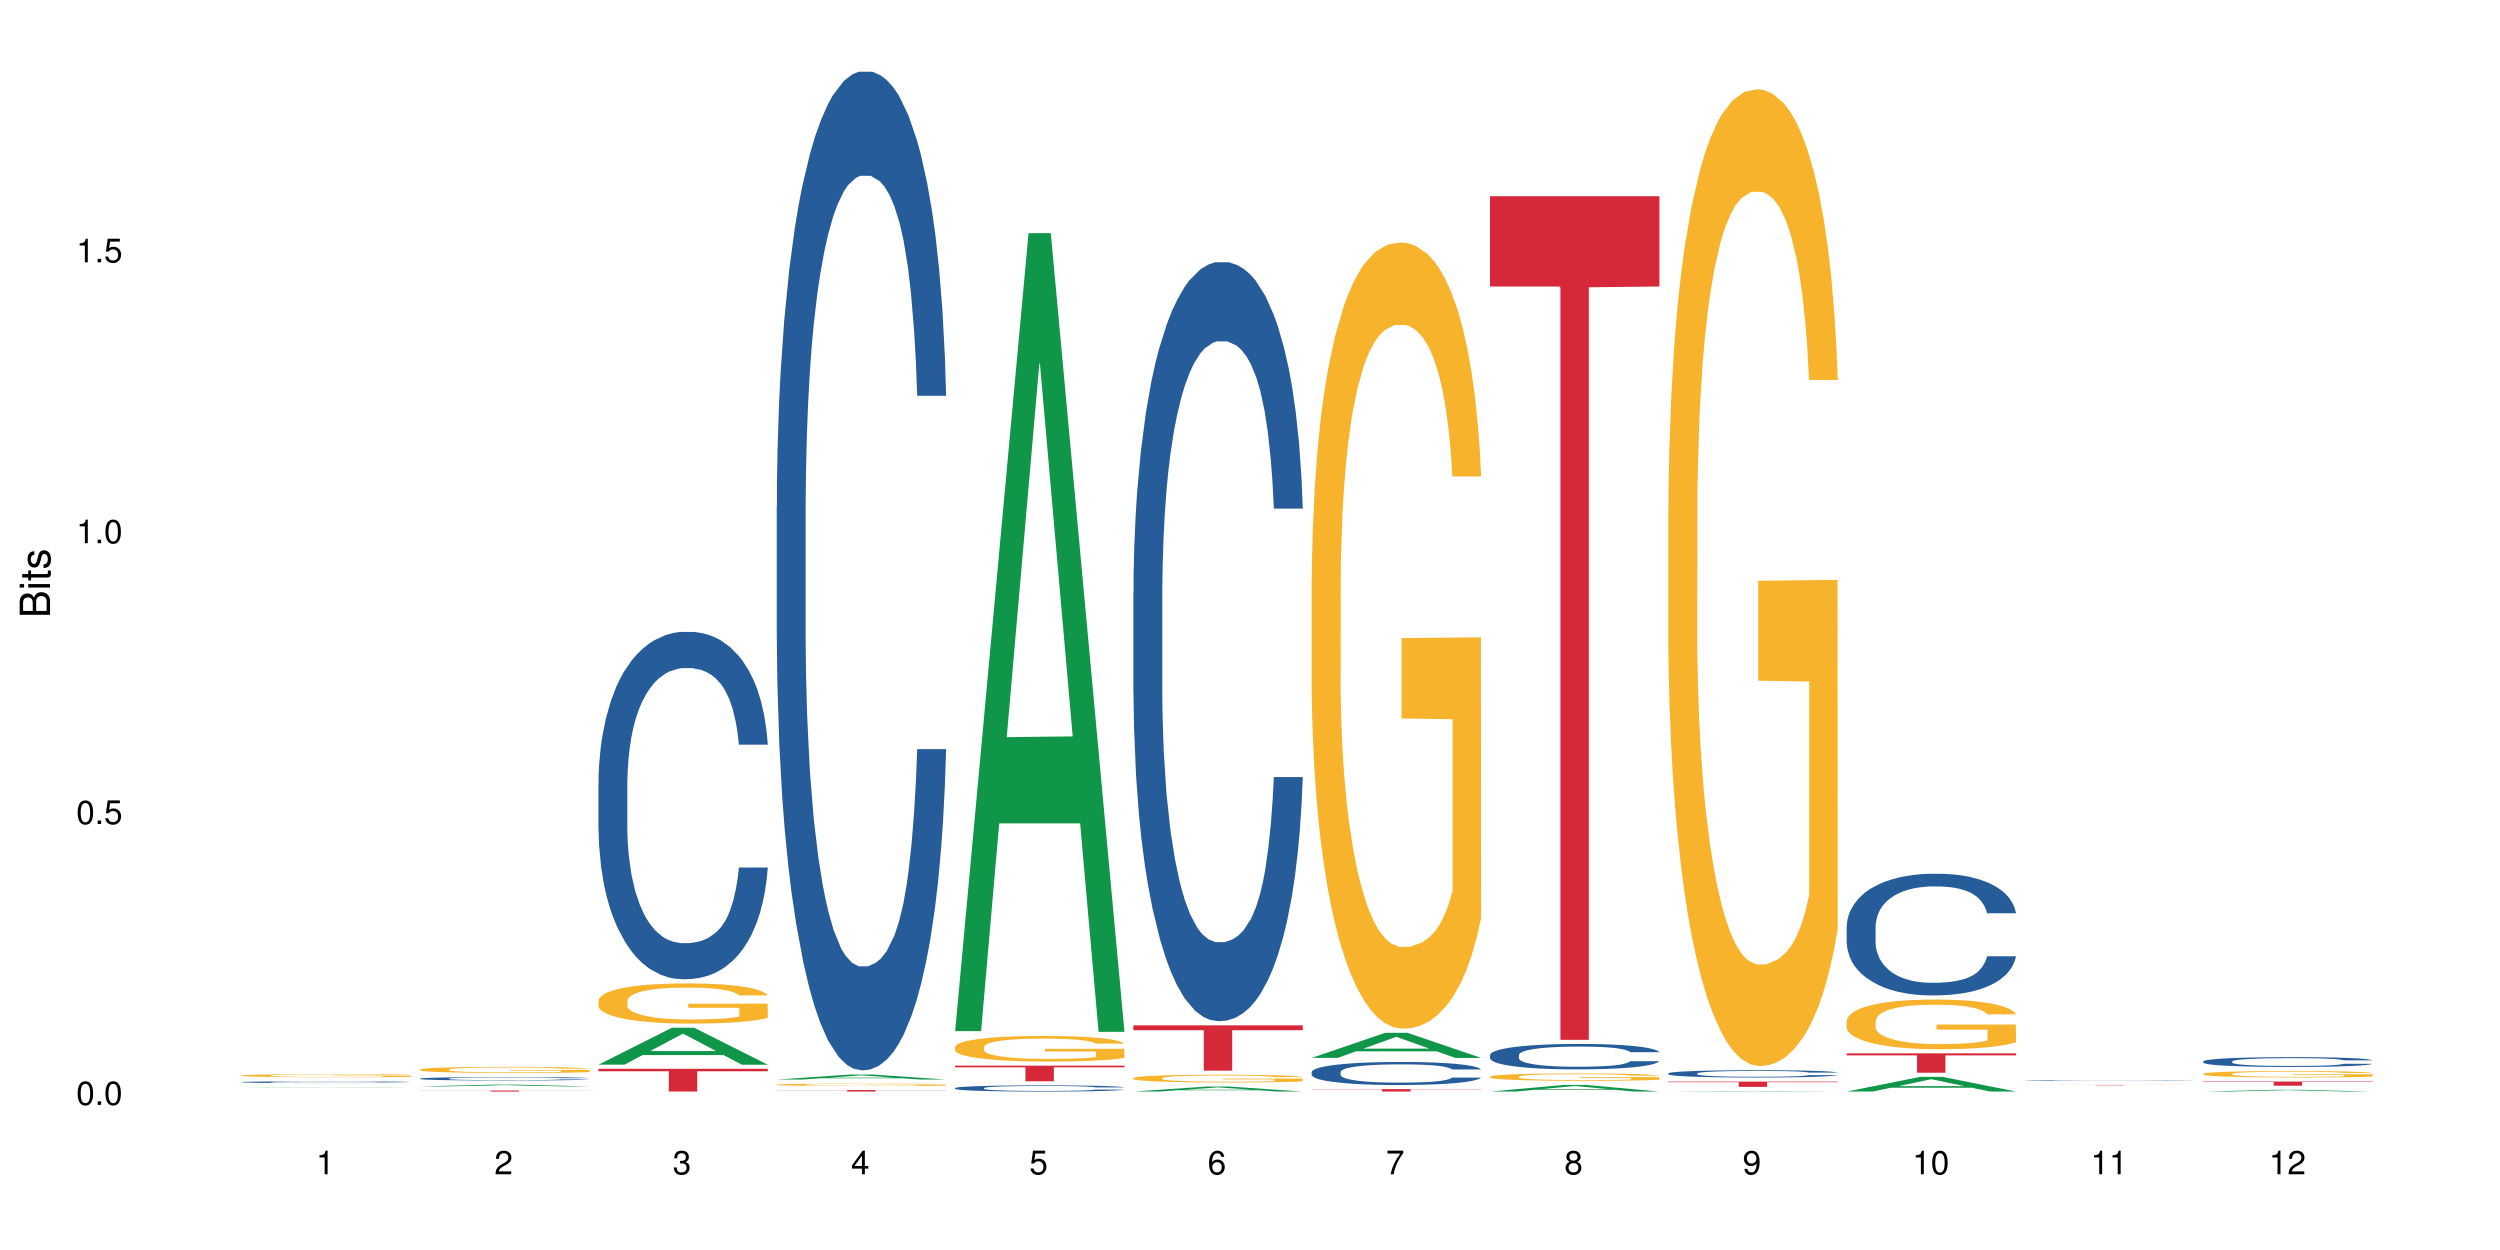 <?xml version="1.0" encoding="UTF-8"?>
<svg xmlns="http://www.w3.org/2000/svg" xmlns:xlink="http://www.w3.org/1999/xlink" width="720pt" height="360pt" viewBox="0 0 720 360" version="1.1">
<defs>
<g>
<symbol overflow="visible" id="glyph0-0">
<path style="stroke:none;" d=""/>
</symbol>
<symbol overflow="visible" id="glyph0-1">
<path style="stroke:none;" d="M 2.641 -6.797 C 2 -6.797 1.422 -6.531 1.078 -6.047 C 0.641 -5.453 0.406 -4.547 0.406 -3.297 C 0.406 -1 1.188 0.219 2.641 0.219 C 4.078 0.219 4.859 -1 4.859 -3.234 C 4.859 -4.562 4.656 -5.438 4.203 -6.047 C 3.844 -6.531 3.281 -6.797 2.641 -6.797 Z M 2.641 -6.047 C 3.547 -6.047 4 -5.125 4 -3.312 C 4 -1.375 3.562 -0.484 2.625 -0.484 C 1.734 -0.484 1.281 -1.422 1.281 -3.281 C 1.281 -5.141 1.734 -6.047 2.641 -6.047 Z M 2.641 -6.047 "/>
</symbol>
<symbol overflow="visible" id="glyph0-2">
<path style="stroke:none;" d="M 1.828 -1 L 0.828 -1 L 0.828 0 L 1.828 0 Z M 1.828 -1 "/>
</symbol>
<symbol overflow="visible" id="glyph0-3">
<path style="stroke:none;" d="M 4.562 -6.797 L 1.062 -6.797 L 0.547 -3.094 L 1.328 -3.094 C 1.719 -3.562 2.047 -3.734 2.578 -3.734 C 3.484 -3.734 4.062 -3.109 4.062 -2.094 C 4.062 -1.125 3.484 -0.531 2.578 -0.531 C 1.828 -0.531 1.375 -0.906 1.188 -1.672 L 0.328 -1.672 C 0.453 -1.109 0.547 -0.844 0.75 -0.594 C 1.125 -0.078 1.828 0.219 2.594 0.219 C 3.969 0.219 4.922 -0.781 4.922 -2.219 C 4.922 -3.562 4.031 -4.484 2.719 -4.484 C 2.25 -4.484 1.859 -4.359 1.469 -4.062 L 1.734 -5.969 L 4.562 -5.969 Z M 4.562 -6.797 "/>
</symbol>
<symbol overflow="visible" id="glyph0-4">
<path style="stroke:none;" d="M 2.484 -4.844 L 2.484 0 L 3.328 0 L 3.328 -6.797 L 2.766 -6.797 C 2.469 -5.75 2.281 -5.609 0.984 -5.453 L 0.984 -4.844 Z M 2.484 -4.844 "/>
</symbol>
<symbol overflow="visible" id="glyph0-5">
<path style="stroke:none;" d="M 4.859 -0.828 L 1.281 -0.828 C 1.359 -1.391 1.672 -1.75 2.5 -2.234 L 3.469 -2.75 C 4.406 -3.266 4.906 -3.969 4.906 -4.812 C 4.906 -5.375 4.672 -5.906 4.266 -6.266 C 3.859 -6.625 3.375 -6.797 2.719 -6.797 C 1.859 -6.797 1.219 -6.5 0.844 -5.922 C 0.609 -5.562 0.5 -5.125 0.484 -4.438 L 1.328 -4.438 C 1.359 -4.906 1.406 -5.188 1.531 -5.406 C 1.75 -5.812 2.188 -6.062 2.703 -6.062 C 3.469 -6.062 4.031 -5.516 4.031 -4.781 C 4.031 -4.25 3.719 -3.797 3.125 -3.438 L 2.234 -2.938 C 0.812 -2.141 0.406 -1.5 0.328 0 L 4.859 0 Z M 4.859 -0.828 "/>
</symbol>
<symbol overflow="visible" id="glyph0-6">
<path style="stroke:none;" d="M 2.125 -3.125 L 2.578 -3.125 C 3.516 -3.125 3.984 -2.703 3.984 -1.891 C 3.984 -1.031 3.469 -0.531 2.578 -0.531 C 1.656 -0.531 1.203 -0.984 1.156 -1.969 L 0.312 -1.969 C 0.344 -1.422 0.438 -1.078 0.609 -0.766 C 0.953 -0.109 1.625 0.219 2.547 0.219 C 3.953 0.219 4.859 -0.609 4.859 -1.906 C 4.859 -2.766 4.516 -3.25 3.703 -3.516 C 4.344 -3.766 4.656 -4.25 4.656 -4.938 C 4.656 -6.109 3.875 -6.797 2.578 -6.797 C 1.203 -6.797 0.484 -6.047 0.453 -4.609 L 1.297 -4.609 C 1.312 -5.016 1.344 -5.25 1.453 -5.453 C 1.641 -5.828 2.062 -6.062 2.594 -6.062 C 3.344 -6.062 3.797 -5.625 3.797 -4.906 C 3.797 -4.422 3.609 -4.141 3.25 -3.984 C 3.016 -3.891 2.719 -3.844 2.125 -3.844 Z M 2.125 -3.125 "/>
</symbol>
<symbol overflow="visible" id="glyph0-7">
<path style="stroke:none;" d="M 3.141 -1.625 L 3.141 0 L 3.984 0 L 3.984 -1.625 L 4.984 -1.625 L 4.984 -2.391 L 3.984 -2.391 L 3.984 -6.797 L 3.359 -6.797 L 0.266 -2.516 L 0.266 -1.625 Z M 3.141 -2.391 L 1 -2.391 L 3.141 -5.359 Z M 3.141 -2.391 "/>
</symbol>
<symbol overflow="visible" id="glyph0-8">
<path style="stroke:none;" d="M 4.781 -5.031 C 4.609 -6.141 3.891 -6.797 2.844 -6.797 C 2.094 -6.797 1.422 -6.438 1.031 -5.828 C 0.609 -5.172 0.406 -4.344 0.406 -3.094 C 0.406 -1.953 0.578 -1.234 0.984 -0.625 C 1.359 -0.078 1.953 0.219 2.703 0.219 C 3.984 0.219 4.922 -0.734 4.922 -2.078 C 4.922 -3.344 4.062 -4.234 2.844 -4.234 C 2.172 -4.234 1.641 -3.969 1.281 -3.469 C 1.281 -5.125 1.828 -6.047 2.797 -6.047 C 3.391 -6.047 3.797 -5.672 3.938 -5.031 Z M 2.734 -3.484 C 3.547 -3.484 4.062 -2.922 4.062 -2 C 4.062 -1.156 3.484 -0.531 2.703 -0.531 C 1.922 -0.531 1.328 -1.188 1.328 -2.047 C 1.328 -2.891 1.906 -3.484 2.734 -3.484 Z M 2.734 -3.484 "/>
</symbol>
<symbol overflow="visible" id="glyph0-9">
<path style="stroke:none;" d="M 4.984 -6.797 L 0.438 -6.797 L 0.438 -5.969 L 4.109 -5.969 C 2.5 -3.656 1.828 -2.234 1.328 0 L 2.219 0 C 2.594 -2.172 3.453 -4.047 4.984 -6.094 Z M 4.984 -6.797 "/>
</symbol>
<symbol overflow="visible" id="glyph0-10">
<path style="stroke:none;" d="M 3.75 -3.578 C 4.453 -4 4.688 -4.344 4.688 -4.984 C 4.688 -6.047 3.844 -6.797 2.641 -6.797 C 1.438 -6.797 0.594 -6.047 0.594 -4.984 C 0.594 -4.359 0.828 -4.016 1.516 -3.578 C 0.734 -3.203 0.359 -2.641 0.359 -1.891 C 0.359 -0.641 1.297 0.219 2.641 0.219 C 3.984 0.219 4.922 -0.641 4.922 -1.875 C 4.922 -2.641 4.531 -3.203 3.75 -3.578 Z M 2.641 -6.047 C 3.359 -6.047 3.812 -5.625 3.812 -4.969 C 3.812 -4.344 3.344 -3.922 2.641 -3.922 C 1.922 -3.922 1.453 -4.344 1.453 -4.984 C 1.453 -5.625 1.922 -6.047 2.641 -6.047 Z M 2.641 -3.203 C 3.484 -3.203 4.062 -2.672 4.062 -1.875 C 4.062 -1.062 3.484 -0.531 2.625 -0.531 C 1.797 -0.531 1.219 -1.078 1.219 -1.875 C 1.219 -2.672 1.797 -3.203 2.641 -3.203 Z M 2.641 -3.203 "/>
</symbol>
<symbol overflow="visible" id="glyph0-11">
<path style="stroke:none;" d="M 0.516 -1.547 C 0.672 -0.438 1.406 0.219 2.438 0.219 C 3.188 0.219 3.859 -0.141 4.266 -0.75 C 4.688 -1.406 4.891 -2.25 4.891 -3.484 C 4.891 -4.625 4.703 -5.359 4.312 -5.953 C 3.938 -6.5 3.344 -6.797 2.594 -6.797 C 1.297 -6.797 0.359 -5.844 0.359 -4.516 C 0.359 -3.25 1.234 -2.344 2.453 -2.344 C 3.094 -2.344 3.562 -2.578 4.016 -3.109 C 4 -1.453 3.469 -0.531 2.5 -0.531 C 1.906 -0.531 1.484 -0.906 1.359 -1.547 Z M 2.578 -6.062 C 3.375 -6.062 3.969 -5.406 3.969 -4.531 C 3.969 -3.688 3.375 -3.094 2.547 -3.094 C 1.734 -3.094 1.234 -3.672 1.234 -4.578 C 1.234 -5.438 1.797 -6.062 2.578 -6.062 Z M 2.578 -6.062 "/>
</symbol>
<symbol overflow="visible" id="glyph1-0">
<path style="stroke:none;" d=""/>
</symbol>
<symbol overflow="visible" id="glyph1-1">
<path style="stroke:none;" d="M 0 -0.953 L 0 -4.891 C 0 -5.719 -0.234 -6.344 -0.734 -6.797 C -1.188 -7.234 -1.812 -7.469 -2.5 -7.469 C -3.547 -7.469 -4.188 -7 -4.625 -5.875 C -4.984 -6.672 -5.641 -7.094 -6.531 -7.094 C -7.156 -7.094 -7.734 -6.859 -8.141 -6.391 C -8.562 -5.938 -8.75 -5.344 -8.75 -4.5 L -8.75 -0.953 Z M -4.984 -2.062 L -7.766 -2.062 L -7.766 -4.219 C -7.766 -4.844 -7.688 -5.203 -7.453 -5.5 C -7.219 -5.812 -6.859 -5.969 -6.375 -5.969 C -5.906 -5.969 -5.531 -5.812 -5.297 -5.5 C -5.062 -5.203 -4.984 -4.844 -4.984 -4.219 Z M -0.984 -2.062 L -4 -2.062 L -4 -4.781 C -4 -5.328 -3.859 -5.688 -3.578 -5.953 C -3.297 -6.219 -2.922 -6.359 -2.484 -6.359 C -2.062 -6.359 -1.688 -6.219 -1.406 -5.953 C -1.109 -5.688 -0.984 -5.328 -0.984 -4.781 Z M -0.984 -2.062 "/>
</symbol>
<symbol overflow="visible" id="glyph1-2">
<path style="stroke:none;" d="M -6.281 -1.797 L -6.281 -0.797 L 0 -0.797 L 0 -1.797 Z M -8.75 -1.797 L -8.75 -0.797 L -7.484 -0.797 L -7.484 -1.797 Z M -8.75 -1.797 "/>
</symbol>
<symbol overflow="visible" id="glyph1-3">
<path style="stroke:none;" d="M -6.281 -3.047 L -6.281 -2.016 L -8.016 -2.016 L -8.016 -1.016 L -6.281 -1.016 L -6.281 -0.172 L -5.469 -0.172 L -5.469 -1.016 L -0.719 -1.016 C -0.078 -1.016 0.281 -1.453 0.281 -2.234 C 0.281 -2.469 0.25 -2.719 0.188 -3.047 L -0.641 -3.047 C -0.609 -2.922 -0.594 -2.766 -0.594 -2.562 C -0.594 -2.141 -0.719 -2.016 -1.156 -2.016 L -5.469 -2.016 L -5.469 -3.047 Z M -6.281 -3.047 "/>
</symbol>
<symbol overflow="visible" id="glyph1-4">
<path style="stroke:none;" d="M -4.531 -5.25 C -5.766 -5.25 -6.469 -4.422 -6.469 -2.969 C -6.469 -1.516 -5.719 -0.562 -4.547 -0.562 C -3.562 -0.562 -3.094 -1.062 -2.734 -2.562 L -2.516 -3.484 C -2.344 -4.188 -2.094 -4.469 -1.625 -4.469 C -1.047 -4.469 -0.641 -3.875 -0.641 -3 C -0.641 -2.453 -0.797 -2 -1.062 -1.75 C -1.25 -1.594 -1.422 -1.531 -1.875 -1.469 L -1.875 -0.406 C -0.422 -0.453 0.281 -1.266 0.281 -2.922 C 0.281 -4.5 -0.5 -5.516 -1.719 -5.516 C -2.656 -5.516 -3.172 -4.984 -3.469 -3.734 L -3.703 -2.766 C -3.891 -1.953 -4.156 -1.609 -4.594 -1.609 C -5.172 -1.609 -5.547 -2.125 -5.547 -2.938 C -5.547 -3.75 -5.203 -4.172 -4.531 -4.203 Z M -4.531 -5.25 "/>
</symbol>
</g>
</defs>
<g id="surface110356">
<rect x="0" y="0" width="720" height="360" style="fill:rgb(100%,100%,100%);fill-opacity:1;stroke:none;"/>
<path style=" stroke:none;fill-rule:nonzero;fill:rgb(6.275%,58.824%,28.235%);fill-opacity:1;" d="M 69.629 313.23 L 69.68 313.23 L 90.793 313.109 L 97.203 313.109 L 118.418 313.23 L 110.965 313.23 L 105.648 313.199 L 82.348 313.199 L 77.137 313.23 L 69.629 313.23 L 84.59 313.184 L 103.512 313.184 L 94.074 313.129 L 93.867 313.129 L 84.535 313.184 L 84.59 313.184 Z M 69.629 313.23 "/>
<path style=" stroke:none;fill-rule:nonzero;fill:rgb(14.51%,36.078%,60%);fill-opacity:1;" d="M 69.629 311.641 L 69.688 311.641 L 69.688 311.629 L 69.867 311.613 L 70.285 311.59 L 70.699 311.574 L 71.77 311.547 L 73.258 311.523 L 74.805 311.5 L 75.938 311.488 L 76.949 311.48 L 79.27 311.461 L 80.754 311.453 L 82.363 311.445 L 84.324 311.438 L 85.754 311.434 L 88.965 311.426 L 91.348 311.422 L 99.559 311.422 L 101.281 311.426 L 103.188 311.43 L 104.793 311.434 L 107.59 311.445 L 110.09 311.457 L 111.219 311.465 L 113.004 311.48 L 114.371 311.492 L 115.324 311.504 L 116.395 311.523 L 117.348 311.543 L 118.062 311.566 L 118.418 311.586 L 110.09 311.586 L 109.672 311.566 L 109.195 311.555 L 108.305 311.535 L 107.41 311.52 L 106.16 311.508 L 105.031 311.5 L 103.484 311.488 L 102.117 311.484 L 100.688 311.48 L 99.32 311.477 L 96.699 311.473 L 93.668 311.473 L 92.535 311.477 L 90.215 311.48 L 88.965 311.48 L 87.18 311.488 L 85.934 311.496 L 84.445 311.504 L 83.434 311.512 L 82.184 311.523 L 81.289 311.535 L 80.281 311.551 L 79.684 311.562 L 79.148 311.574 L 78.672 311.59 L 78.316 311.605 L 78.078 311.625 L 77.961 311.641 L 77.961 311.711 L 78.078 311.727 L 78.375 311.746 L 79.148 311.777 L 80.281 311.801 L 81.59 311.82 L 82.84 311.832 L 83.551 311.84 L 84.504 311.848 L 85.992 311.855 L 88.133 311.867 L 89.383 311.871 L 91.285 311.875 L 98.188 311.875 L 99.734 311.871 L 101.344 311.867 L 103.543 311.859 L 104.91 311.852 L 106.102 311.844 L 106.996 311.836 L 107.59 311.828 L 108.48 311.812 L 109.195 311.797 L 109.73 311.781 L 110.09 311.766 L 118.418 311.766 L 118.062 311.785 L 117.523 311.801 L 116.988 311.816 L 116.156 311.832 L 115.203 311.848 L 113.836 311.863 L 112.707 311.871 L 111.219 311.883 L 109.852 311.895 L 108.363 311.902 L 106.16 311.91 L 104.734 311.914 L 103.188 311.918 L 101.344 311.922 L 99.02 311.926 L 96.523 311.93 L 94.203 311.93 L 91.703 311.926 L 89.859 311.926 L 87.418 311.922 L 84.387 311.914 L 82.184 311.902 L 80.457 311.895 L 78.969 311.887 L 77.305 311.875 L 75.164 311.852 L 73.855 311.836 L 72.961 311.824 L 71.949 311.805 L 71.234 311.789 L 70.402 311.766 L 69.809 311.73 L 69.629 311.707 Z M 69.629 311.641 "/>
<path style=" stroke:none;fill-rule:nonzero;fill:rgb(96.863%,70.196%,16.863%);fill-opacity:1;" d="M 69.629 309.734 L 69.688 309.734 L 69.688 309.719 L 69.926 309.68 L 70.523 309.629 L 71.297 309.59 L 72.129 309.559 L 72.664 309.539 L 73.555 309.516 L 74.328 309.496 L 76.293 309.461 L 78.793 309.426 L 80.16 309.414 L 81.707 309.398 L 83.91 309.383 L 84.922 309.379 L 88.016 309.363 L 91.523 309.355 L 97.176 309.355 L 99.617 309.359 L 102.949 309.367 L 104.852 309.375 L 106.34 309.383 L 107.887 309.395 L 109.789 309.41 L 111.574 309.43 L 113.004 309.449 L 114.43 309.473 L 115.621 309.5 L 116.633 309.527 L 117.523 309.562 L 118.062 309.59 L 118.418 309.617 L 110.148 309.617 L 109.672 309.59 L 109.137 309.566 L 108.242 309.543 L 107.352 309.523 L 106.457 309.508 L 104.793 309.484 L 103.363 309.473 L 101.578 309.461 L 99.855 309.453 L 97.891 309.449 L 93.547 309.449 L 90.691 309.453 L 89.027 309.461 L 87.836 309.465 L 86.168 309.477 L 85.16 309.488 L 84.562 309.496 L 82.777 309.52 L 81.59 309.543 L 80.934 309.559 L 80.102 309.582 L 79.508 309.605 L 78.852 309.637 L 78.496 309.66 L 78.02 309.715 L 77.961 309.863 L 78.137 309.895 L 78.496 309.926 L 78.969 309.953 L 79.684 309.984 L 80.398 310.008 L 81.648 310.039 L 82.719 310.062 L 83.551 310.074 L 85.16 310.098 L 85.812 310.105 L 87.359 310.121 L 88.965 310.133 L 90.93 310.141 L 92.418 310.145 L 94.797 310.148 L 97.832 310.148 L 101.402 310.145 L 103.664 310.137 L 105.211 310.133 L 106.219 310.125 L 107.469 310.117 L 108.363 310.109 L 109.195 310.102 L 110.207 310.086 L 110.207 309.895 L 95.512 309.891 L 95.512 309.801 L 118.359 309.801 L 118.418 310.117 L 117.168 310.141 L 115.621 310.16 L 114.133 310.176 L 112.586 310.191 L 110.387 310.207 L 108.602 310.215 L 105.863 310.227 L 103.363 310.234 L 100.746 310.238 L 98.426 310.242 L 93.25 310.242 L 90.633 310.234 L 88.551 310.23 L 86.645 310.223 L 84.742 310.211 L 82.363 310.195 L 80.816 310.18 L 79.207 310.164 L 77.602 310.141 L 76.176 310.121 L 74.27 310.082 L 73.258 310.059 L 72.309 310.031 L 71.594 310.008 L 70.938 309.98 L 70.461 309.953 L 69.988 309.914 L 69.75 309.887 L 69.629 309.859 Z M 69.629 309.734 "/>
<path style=" stroke:none;fill-rule:nonzero;fill:rgb(6.275%,58.824%,28.235%);fill-opacity:1;" d="M 120.984 312.895 L 121.039 312.895 L 142.148 312.363 L 148.559 312.363 L 169.773 312.895 L 162.32 312.895 L 157.004 312.758 L 133.703 312.758 L 128.492 312.895 L 120.984 312.895 L 135.945 312.699 L 154.867 312.699 L 145.434 312.449 L 145.328 312.449 L 145.223 312.453 L 135.895 312.699 L 135.945 312.699 Z M 120.984 312.895 "/>
<path style=" stroke:none;fill-rule:nonzero;fill:rgb(14.51%,36.078%,60%);fill-opacity:1;" d="M 120.984 310.629 L 121.047 310.629 L 121.047 310.609 L 121.223 310.574 L 121.641 310.531 L 122.055 310.5 L 123.129 310.449 L 124.613 310.398 L 126.16 310.359 L 127.293 310.336 L 128.305 310.316 L 130.625 310.281 L 132.113 310.266 L 133.719 310.25 L 135.684 310.234 L 137.109 310.227 L 140.324 310.211 L 142.703 310.207 L 144.547 310.203 L 148.535 310.203 L 150.914 310.207 L 152.637 310.211 L 154.543 310.219 L 156.148 310.227 L 158.945 310.246 L 161.445 310.27 L 162.574 310.285 L 164.359 310.312 L 165.727 310.34 L 166.68 310.363 L 167.75 310.398 L 168.703 310.438 L 169.418 310.484 L 169.773 310.523 L 161.445 310.523 L 161.027 310.484 L 160.551 310.457 L 159.66 310.422 L 158.766 310.395 L 157.516 310.371 L 156.387 310.352 L 154.84 310.336 L 153.473 310.324 L 152.043 310.316 L 150.676 310.312 L 148.059 310.305 L 145.023 310.305 L 143.891 310.309 L 141.57 310.312 L 140.324 310.32 L 138.539 310.332 L 137.289 310.344 L 135.801 310.363 L 134.789 310.379 L 133.539 310.402 L 132.648 310.422 L 131.637 310.453 L 131.039 310.473 L 130.504 310.5 L 130.031 310.527 L 129.672 310.559 L 129.434 310.594 L 129.316 310.625 L 129.316 310.766 L 129.434 310.797 L 129.73 310.836 L 130.504 310.891 L 131.637 310.938 L 132.945 310.973 L 134.195 311 L 134.906 311.016 L 135.859 311.027 L 137.348 311.047 L 139.488 311.062 L 140.738 311.07 L 142.645 311.078 L 144.605 311.082 L 147.223 311.082 L 149.543 311.078 L 151.09 311.074 L 152.699 311.066 L 154.898 311.051 L 156.27 311.039 L 157.457 311.02 L 158.352 311.004 L 158.945 310.988 L 159.84 310.961 L 160.551 310.93 L 161.086 310.898 L 161.445 310.867 L 169.773 310.867 L 169.418 310.906 L 168.883 310.941 L 168.348 310.965 L 167.512 310.996 L 166.562 311.023 L 165.191 311.055 L 164.062 311.078 L 162.574 311.098 L 161.207 311.117 L 159.719 311.133 L 157.516 311.148 L 156.09 311.16 L 154.543 311.168 L 152.699 311.172 L 150.379 311.18 L 147.879 311.184 L 143.059 311.184 L 141.215 311.18 L 138.777 311.172 L 135.742 311.156 L 133.539 311.137 L 131.812 311.121 L 130.328 311.102 L 128.66 311.078 L 126.52 311.039 L 125.211 311.008 L 124.316 310.984 L 123.305 310.949 L 122.594 310.918 L 121.758 310.867 L 121.164 310.805 L 120.984 310.754 Z M 120.984 310.629 "/>
<path style=" stroke:none;fill-rule:nonzero;fill:rgb(96.863%,70.196%,16.863%);fill-opacity:1;" d="M 120.984 308.012 L 121.047 308.012 L 121.047 307.977 L 121.281 307.906 L 121.879 307.805 L 122.652 307.723 L 123.484 307.656 L 124.02 307.625 L 124.914 307.574 L 125.688 307.539 L 127.648 307.469 L 130.148 307.398 L 131.516 307.371 L 133.062 307.344 L 135.266 307.312 L 136.277 307.301 L 139.371 307.273 L 142.883 307.258 L 146.75 307.254 L 148.535 307.254 L 150.973 307.262 L 154.305 307.281 L 156.207 307.297 L 157.695 307.312 L 159.242 307.332 L 161.148 307.363 L 162.934 307.402 L 164.359 307.441 L 165.789 307.492 L 166.977 307.543 L 167.988 307.598 L 168.883 307.668 L 169.418 307.723 L 169.773 307.781 L 161.504 307.781 L 161.027 307.723 L 160.492 307.68 L 159.602 307.629 L 158.707 307.59 L 157.816 307.559 L 156.148 307.516 L 154.723 307.488 L 152.938 307.469 L 151.211 307.453 L 149.246 307.441 L 144.902 307.441 L 142.047 307.449 L 140.383 307.465 L 139.191 307.477 L 137.527 307.5 L 136.516 307.52 L 135.918 307.535 L 134.133 307.582 L 132.945 307.629 L 132.289 307.66 L 131.457 307.707 L 130.863 307.75 L 130.207 307.816 L 129.852 307.863 L 129.375 307.973 L 129.316 308.266 L 129.492 308.328 L 129.852 308.395 L 130.328 308.453 L 131.039 308.512 L 131.754 308.559 L 133.004 308.621 L 134.074 308.664 L 134.906 308.691 L 136.516 308.734 L 137.168 308.75 L 138.715 308.781 L 140.324 308.801 L 142.285 308.82 L 143.773 308.832 L 146.152 308.84 L 149.188 308.84 L 152.758 308.828 L 155.02 308.816 L 156.566 308.805 L 157.578 308.793 L 158.828 308.773 L 159.719 308.758 L 160.551 308.742 L 161.562 308.715 L 161.562 308.328 L 146.867 308.324 L 146.867 308.145 L 169.715 308.145 L 169.773 308.773 L 168.523 308.82 L 166.977 308.859 L 165.492 308.895 L 163.941 308.922 L 161.742 308.949 L 159.957 308.969 L 157.219 308.992 L 154.723 309.008 L 152.102 309.016 L 149.781 309.023 L 147.047 309.023 L 144.605 309.02 L 141.988 309.012 L 139.906 308.996 L 138.004 308.98 L 136.098 308.961 L 133.719 308.926 L 132.172 308.898 L 130.566 308.867 L 128.957 308.824 L 127.531 308.781 L 126.578 308.746 L 125.625 308.707 L 124.613 308.66 L 123.664 308.605 L 122.949 308.555 L 122.293 308.5 L 121.82 308.445 L 121.344 308.371 L 121.105 308.312 L 120.984 308.266 Z M 120.984 308.012 "/>
<path style=" stroke:none;fill-rule:nonzero;fill:rgb(83.922%,15.686%,22.353%);fill-opacity:1;" d="M 120.984 314.074 L 169.773 314.074 L 169.773 314.105 L 149.441 314.105 L 149.441 314.371 L 141.262 314.371 L 141.262 314.105 L 120.984 314.105 Z M 120.984 314.074 "/>
<path style=" stroke:none;fill-rule:nonzero;fill:rgb(6.275%,58.824%,28.235%);fill-opacity:1;" d="M 172.344 306.633 L 172.395 306.621 L 193.504 295.984 L 199.914 295.984 L 221.129 306.641 L 213.676 306.641 L 208.359 303.859 L 185.059 303.859 L 179.848 306.633 L 172.344 306.633 L 187.301 302.707 L 206.223 302.699 L 196.789 297.727 L 196.684 297.715 L 196.578 297.746 L 187.25 302.699 L 187.301 302.707 Z M 172.344 306.633 "/>
<path style=" stroke:none;fill-rule:nonzero;fill:rgb(14.51%,36.078%,60%);fill-opacity:1;" d="M 172.344 225.527 L 172.402 225.434 L 172.402 223.238 L 172.578 219.766 L 172.996 215.375 L 173.414 212.355 L 174.484 206.961 L 175.973 201.746 L 177.52 197.723 L 178.648 195.344 L 179.66 193.516 L 181.98 190.133 L 183.469 188.395 L 185.074 186.84 L 187.039 185.285 L 188.465 184.371 L 191.68 182.906 L 194.059 182.266 L 195.902 181.992 L 199.891 181.992 L 202.27 182.355 L 203.996 182.816 L 205.898 183.547 L 207.504 184.371 L 210.301 186.383 L 212.801 188.941 L 213.93 190.406 L 215.715 193.242 L 217.086 195.984 L 218.035 198.363 L 219.109 201.746 L 220.059 205.863 L 220.773 210.527 L 221.129 214.461 L 212.801 214.461 L 212.383 210.801 L 211.906 207.965 L 211.016 204.215 L 210.125 201.562 L 208.875 198.91 L 207.742 197.172 L 206.195 195.438 L 204.828 194.34 L 203.398 193.516 L 202.031 192.965 L 199.414 192.418 L 196.379 192.418 L 195.25 192.602 L 192.93 193.332 L 191.68 193.973 L 189.895 195.254 L 188.645 196.441 L 187.156 198.27 L 186.145 199.824 L 184.895 202.203 L 184.004 204.309 L 182.992 207.324 L 182.398 209.613 L 181.863 212.172 L 181.387 215.191 L 181.027 218.391 L 180.789 221.777 L 180.672 225.07 L 180.672 239.246 L 180.789 242.539 L 181.09 246.379 L 181.863 251.957 L 182.992 256.805 L 184.301 260.648 L 185.551 263.391 L 186.266 264.672 L 187.215 266.133 L 188.703 267.965 L 190.848 269.793 L 192.094 270.523 L 194 271.258 L 195.961 271.621 L 198.582 271.621 L 200.902 271.258 L 202.449 270.801 L 204.055 270.066 L 206.258 268.512 L 207.625 267.051 L 208.812 265.312 L 209.707 263.574 L 210.301 262.109 L 211.195 259.273 L 211.906 256.164 L 212.445 252.965 L 212.801 249.855 L 221.129 249.855 L 220.773 253.512 L 220.238 257.078 L 219.703 259.73 L 218.871 262.934 L 217.918 265.77 L 216.551 268.969 L 215.418 271.074 L 213.93 273.359 L 212.562 275.098 L 211.074 276.652 L 208.875 278.48 L 207.445 279.395 L 205.898 280.219 L 204.055 280.949 L 201.734 281.59 L 199.234 281.957 L 196.914 282.047 L 194.414 281.867 L 192.57 281.5 L 190.133 280.676 L 187.098 279.031 L 184.895 277.293 L 183.172 275.555 L 181.684 273.727 L 180.016 271.258 L 177.875 267.23 L 176.566 264.121 L 175.672 261.562 L 174.664 257.996 L 173.949 254.793 L 173.117 249.672 L 172.52 243.18 L 172.344 238.148 Z M 172.344 225.527 "/>
<path style=" stroke:none;fill-rule:nonzero;fill:rgb(96.863%,70.196%,16.863%);fill-opacity:1;" d="M 172.344 288.188 L 172.402 288.176 L 172.402 287.965 L 172.641 287.488 L 173.234 286.832 L 174.008 286.293 L 174.84 285.871 L 175.375 285.648 L 176.27 285.332 L 177.043 285.098 L 179.004 284.625 L 181.504 284.18 L 182.875 283.988 L 184.422 283.809 L 186.621 283.609 L 187.633 283.535 L 190.727 283.367 L 194.238 283.258 L 198.105 283.227 L 199.891 283.238 L 202.328 283.281 L 205.66 283.398 L 207.566 283.504 L 209.051 283.609 L 210.598 283.746 L 212.504 283.957 L 214.289 284.211 L 215.715 284.465 L 217.145 284.781 L 218.336 285.121 L 219.344 285.492 L 220.238 285.934 L 220.773 286.305 L 221.129 286.676 L 212.859 286.676 L 212.383 286.305 L 211.848 286.02 L 210.957 285.672 L 210.062 285.418 L 209.172 285.215 L 207.504 284.941 L 206.078 284.773 L 204.293 284.625 L 202.566 284.527 L 200.605 284.465 L 199.414 284.445 L 196.262 284.445 L 193.402 284.52 L 191.738 284.602 L 190.547 284.688 L 188.883 284.844 L 187.871 284.973 L 187.277 285.059 L 185.492 285.383 L 184.301 285.68 L 183.648 285.883 L 182.812 286.199 L 182.219 286.484 L 181.562 286.906 L 181.207 287.223 L 180.73 287.941 L 180.672 289.848 L 180.852 290.246 L 181.207 290.68 L 181.684 291.062 L 182.398 291.465 L 183.109 291.77 L 184.359 292.184 L 185.43 292.457 L 186.266 292.637 L 187.871 292.922 L 188.527 293.02 L 190.074 293.207 L 191.68 293.355 L 193.641 293.484 L 195.129 293.547 L 197.508 293.598 L 200.543 293.598 L 204.113 293.535 L 206.375 293.449 L 207.922 293.367 L 208.934 293.293 L 210.184 293.176 L 211.074 293.07 L 211.906 292.953 L 212.918 292.773 L 212.918 290.246 L 198.223 290.238 L 198.223 289.055 L 221.07 289.043 L 221.129 293.176 L 219.883 293.461 L 218.336 293.738 L 216.848 293.949 L 215.301 294.129 L 213.098 294.328 L 211.312 294.457 L 208.578 294.602 L 206.078 294.699 L 203.461 294.762 L 201.141 294.793 L 198.402 294.805 L 195.961 294.785 L 193.344 294.719 L 191.262 294.637 L 189.359 294.531 L 187.453 294.391 L 185.074 294.172 L 183.527 293.992 L 181.922 293.77 L 180.316 293.504 L 178.887 293.219 L 177.934 292.996 L 176.984 292.742 L 175.973 292.426 L 175.02 292.066 L 174.305 291.738 L 173.652 291.367 L 173.176 291.02 L 172.699 290.543 L 172.461 290.164 L 172.344 289.836 Z M 172.344 288.188 "/>
<path style=" stroke:none;fill-rule:nonzero;fill:rgb(83.922%,15.686%,22.353%);fill-opacity:1;" d="M 172.344 307.82 L 221.129 307.82 L 221.129 308.523 L 200.797 308.527 L 200.797 314.371 L 192.617 314.371 L 192.617 308.535 L 192.496 308.523 L 172.344 308.523 Z M 172.344 307.82 "/>
<path style=" stroke:none;fill-rule:nonzero;fill:rgb(6.275%,58.824%,28.235%);fill-opacity:1;" d="M 223.699 310.91 L 223.75 310.906 L 244.859 309.465 L 251.273 309.465 L 272.488 310.91 L 265.031 310.91 L 259.715 310.531 L 236.418 310.531 L 231.203 310.91 L 223.699 310.91 L 238.656 310.375 L 257.578 310.375 L 248.145 309.699 L 248.039 309.699 L 247.938 309.703 L 238.605 310.375 L 238.656 310.375 Z M 223.699 310.91 "/>
<path style=" stroke:none;fill-rule:nonzero;fill:rgb(14.51%,36.078%,60%);fill-opacity:1;" d="M 223.699 145.809 L 223.758 145.543 L 223.758 139.234 L 223.938 129.242 L 224.352 116.625 L 224.77 107.949 L 225.84 92.438 L 227.328 77.449 L 228.875 65.883 L 230.004 59.047 L 231.016 53.789 L 233.336 44.062 L 234.824 39.066 L 236.43 34.598 L 238.395 30.129 L 239.82 27.5 L 243.035 23.293 L 245.414 21.453 L 247.258 20.664 L 251.246 20.664 L 253.625 21.715 L 255.352 23.027 L 257.254 25.133 L 258.863 27.5 L 261.656 33.281 L 264.156 40.645 L 265.289 44.852 L 267.074 53 L 268.441 60.887 L 269.395 67.723 L 270.465 77.449 L 271.414 89.281 L 272.129 102.691 L 272.488 113.996 L 264.156 113.996 L 263.742 103.48 L 263.266 95.328 L 262.371 84.551 L 261.48 76.926 L 260.23 69.301 L 259.102 64.305 L 257.551 59.309 L 256.184 56.156 L 254.758 53.789 L 253.387 52.211 L 250.77 50.633 L 247.734 50.633 L 246.605 51.16 L 244.285 53.262 L 243.035 55.105 L 241.25 58.785 L 240 62.203 L 238.512 67.461 L 237.5 71.93 L 236.254 78.766 L 235.359 84.812 L 234.348 93.488 L 233.754 100.062 L 233.219 107.422 L 232.742 116.098 L 232.387 125.301 L 232.148 135.027 L 232.027 144.492 L 232.027 185.242 L 232.148 194.707 L 232.445 205.75 L 233.219 221.789 L 234.348 235.723 L 235.656 246.766 L 236.906 254.652 L 237.621 258.332 L 238.574 262.539 L 240.059 267.797 L 242.203 273.055 L 243.453 275.156 L 245.355 277.262 L 247.32 278.312 L 249.938 278.312 L 252.258 277.262 L 253.805 275.945 L 255.41 273.844 L 257.613 269.375 L 258.98 265.168 L 260.172 260.172 L 261.062 255.176 L 261.656 250.969 L 262.551 242.82 L 263.266 233.883 L 263.801 224.68 L 264.156 215.742 L 272.488 215.742 L 272.129 226.258 L 271.594 236.512 L 271.059 244.137 L 270.227 253.336 L 269.273 261.488 L 267.906 270.688 L 266.773 276.734 L 265.289 283.309 L 263.918 288.305 L 262.43 292.773 L 260.23 298.031 L 258.801 300.66 L 257.254 303.027 L 255.41 305.129 L 253.09 306.969 L 250.59 308.02 L 248.27 308.285 L 245.773 307.758 L 243.926 306.707 L 241.488 304.34 L 238.453 299.609 L 236.254 294.613 L 234.527 289.617 L 233.039 284.359 L 231.375 277.262 L 229.23 265.691 L 227.922 256.754 L 227.031 249.395 L 226.02 239.141 L 225.305 229.938 L 224.473 215.215 L 223.875 196.547 L 223.699 182.09 Z M 223.699 145.809 "/>
<path style=" stroke:none;fill-rule:nonzero;fill:rgb(96.863%,70.196%,16.863%);fill-opacity:1;" d="M 223.699 312.375 L 223.758 312.375 L 223.758 312.363 L 223.996 312.336 L 224.59 312.297 L 225.363 312.266 L 226.195 312.242 L 226.734 312.23 L 227.625 312.211 L 228.398 312.199 L 230.363 312.172 L 232.859 312.145 L 234.23 312.133 L 235.777 312.121 L 237.977 312.113 L 238.988 312.105 L 242.082 312.098 L 245.594 312.09 L 251.246 312.09 L 253.684 312.094 L 257.016 312.098 L 258.922 312.105 L 260.41 312.113 L 261.957 312.121 L 263.859 312.133 L 265.645 312.145 L 267.074 312.16 L 268.5 312.18 L 269.691 312.199 L 270.703 312.219 L 271.594 312.246 L 272.129 312.266 L 272.488 312.289 L 264.215 312.289 L 263.742 312.266 L 263.203 312.25 L 262.312 312.23 L 261.422 312.215 L 260.527 312.203 L 258.863 312.188 L 257.434 312.18 L 255.648 312.172 L 253.922 312.164 L 251.961 312.16 L 247.617 312.16 L 244.762 312.164 L 243.094 312.168 L 241.906 312.176 L 240.238 312.184 L 239.227 312.191 L 238.633 312.195 L 236.848 312.215 L 235.656 312.23 L 235.004 312.242 L 234.168 312.262 L 233.574 312.277 L 232.922 312.301 L 232.562 312.32 L 232.086 312.363 L 232.027 312.473 L 232.207 312.496 L 232.562 312.52 L 233.039 312.543 L 233.754 312.566 L 234.469 312.582 L 235.719 312.609 L 236.789 312.625 L 237.621 312.633 L 239.227 312.652 L 239.883 312.656 L 241.43 312.668 L 243.035 312.676 L 245 312.684 L 246.484 312.688 L 248.867 312.691 L 251.898 312.691 L 255.469 312.688 L 257.73 312.68 L 259.277 312.676 L 260.289 312.672 L 261.539 312.664 L 262.43 312.66 L 263.266 312.652 L 264.277 312.641 L 264.277 312.496 L 249.578 312.496 L 249.578 312.426 L 272.426 312.426 L 272.488 312.664 L 271.238 312.684 L 269.691 312.699 L 268.203 312.711 L 266.656 312.719 L 264.453 312.73 L 262.668 312.738 L 259.934 312.746 L 257.434 312.754 L 254.816 312.758 L 247.32 312.758 L 244.699 312.754 L 242.617 312.75 L 238.812 312.734 L 236.43 312.723 L 234.883 312.711 L 233.277 312.699 L 231.672 312.684 L 230.242 312.668 L 229.293 312.656 L 228.34 312.641 L 227.328 312.621 L 226.375 312.602 L 225.66 312.582 L 225.008 312.562 L 224.531 312.539 L 224.055 312.512 L 223.816 312.492 L 223.699 312.473 Z M 223.699 312.375 "/>
<path style=" stroke:none;fill-rule:nonzero;fill:rgb(83.922%,15.686%,22.353%);fill-opacity:1;" d="M 223.699 313.938 L 272.488 313.938 L 272.488 313.984 L 252.152 313.984 L 252.152 314.371 L 243.973 314.371 L 243.973 313.984 L 223.699 313.984 Z M 223.699 313.938 "/>
<path style=" stroke:none;fill-rule:nonzero;fill:rgb(6.275%,58.824%,28.235%);fill-opacity:1;" d="M 275.055 296.965 L 275.105 296.75 L 296.219 67.148 L 302.629 67.148 L 323.844 297.18 L 316.391 297.18 L 311.074 237.133 L 287.773 237.133 L 282.559 296.965 L 275.055 296.965 L 290.016 212.297 L 308.934 212.078 L 299.5 104.73 L 299.398 104.516 L 299.293 105.164 L 289.961 212.078 L 290.016 212.297 Z M 275.055 296.965 "/>
<path style=" stroke:none;fill-rule:nonzero;fill:rgb(14.51%,36.078%,60%);fill-opacity:1;" d="M 275.055 313.363 L 275.113 313.359 L 275.113 313.32 L 275.293 313.258 L 275.711 313.18 L 276.125 313.125 L 277.195 313.031 L 278.684 312.938 L 280.23 312.867 L 281.359 312.824 L 282.371 312.789 L 284.691 312.73 L 286.18 312.699 L 287.789 312.672 L 289.75 312.645 L 291.18 312.629 L 294.391 312.602 L 296.77 312.59 L 298.617 312.586 L 302.602 312.586 L 304.98 312.59 L 306.707 312.598 L 308.613 312.613 L 310.219 312.629 L 313.016 312.664 L 315.512 312.707 L 316.645 312.734 L 318.43 312.785 L 319.797 312.836 L 320.75 312.875 L 321.82 312.938 L 322.773 313.012 L 323.484 313.094 L 323.844 313.164 L 315.512 313.164 L 315.098 313.098 L 314.621 313.047 L 313.727 312.98 L 312.836 312.934 L 311.586 312.887 L 310.457 312.855 L 308.91 312.824 L 307.539 312.805 L 306.113 312.789 L 304.742 312.781 L 302.125 312.77 L 299.09 312.77 L 297.961 312.773 L 295.641 312.785 L 294.391 312.797 L 292.605 312.82 L 291.355 312.844 L 289.871 312.875 L 288.859 312.902 L 287.609 312.945 L 286.715 312.984 L 285.703 313.035 L 285.109 313.078 L 284.574 313.125 L 284.098 313.176 L 283.742 313.234 L 283.504 313.293 L 283.383 313.355 L 283.383 313.605 L 283.504 313.664 L 283.801 313.734 L 284.574 313.832 L 285.703 313.922 L 287.012 313.988 L 288.262 314.039 L 288.977 314.059 L 289.93 314.086 L 291.418 314.121 L 293.559 314.152 L 294.809 314.164 L 296.711 314.18 L 298.676 314.184 L 301.293 314.184 L 303.613 314.18 L 305.16 314.168 L 306.766 314.156 L 308.969 314.129 L 310.336 314.102 L 311.527 314.07 L 312.418 314.039 L 313.016 314.016 L 313.906 313.965 L 314.621 313.91 L 315.156 313.852 L 315.512 313.797 L 323.844 313.797 L 323.484 313.859 L 322.949 313.926 L 322.414 313.973 L 321.582 314.031 L 320.629 314.078 L 319.262 314.137 L 318.133 314.176 L 316.645 314.215 L 315.273 314.246 L 313.789 314.273 L 311.586 314.309 L 310.16 314.324 L 308.613 314.34 L 306.766 314.352 L 304.445 314.363 L 301.949 314.367 L 299.629 314.371 L 297.129 314.367 L 295.285 314.359 L 292.844 314.348 L 289.809 314.316 L 287.609 314.285 L 285.883 314.254 L 284.395 314.223 L 282.73 314.18 L 280.586 314.105 L 279.277 314.051 L 278.387 314.004 L 277.375 313.941 L 276.66 313.883 L 275.828 313.793 L 275.234 313.676 L 275.055 313.586 Z M 275.055 313.363 "/>
<path style=" stroke:none;fill-rule:nonzero;fill:rgb(96.863%,70.196%,16.863%);fill-opacity:1;" d="M 275.055 301.516 L 275.113 301.508 L 275.113 301.375 L 275.352 301.07 L 275.945 300.652 L 276.719 300.312 L 277.555 300.043 L 278.09 299.898 L 278.98 299.699 L 279.754 299.551 L 281.719 299.246 L 284.219 298.965 L 285.586 298.844 L 287.133 298.73 L 289.336 298.602 L 290.344 298.555 L 293.438 298.449 L 296.949 298.379 L 300.816 298.359 L 302.602 298.367 L 305.043 298.395 L 308.375 298.469 L 310.277 298.535 L 311.766 298.602 L 313.312 298.691 L 315.215 298.824 L 317 298.984 L 318.43 299.148 L 319.855 299.348 L 321.047 299.562 L 322.059 299.801 L 322.949 300.082 L 323.484 300.316 L 323.844 300.555 L 315.574 300.555 L 315.098 300.316 L 314.562 300.137 L 313.668 299.914 L 312.777 299.754 L 311.883 299.625 L 310.219 299.449 L 308.789 299.344 L 307.004 299.246 L 305.281 299.188 L 303.316 299.148 L 302.125 299.133 L 298.973 299.133 L 296.117 299.18 L 294.449 299.234 L 293.262 299.289 L 291.594 299.391 L 290.582 299.469 L 289.988 299.523 L 288.203 299.73 L 287.012 299.922 L 286.359 300.047 L 285.527 300.25 L 284.93 300.434 L 284.277 300.699 L 283.918 300.902 L 283.445 301.359 L 283.383 302.57 L 283.562 302.828 L 283.918 303.102 L 284.395 303.344 L 285.109 303.602 L 285.824 303.793 L 287.074 304.059 L 288.145 304.23 L 288.977 304.348 L 290.582 304.527 L 291.238 304.59 L 292.785 304.711 L 294.391 304.805 L 296.355 304.883 L 297.844 304.926 L 300.223 304.957 L 303.258 304.957 L 306.828 304.918 L 309.086 304.863 L 310.633 304.812 L 311.645 304.762 L 312.895 304.691 L 313.789 304.621 L 314.621 304.547 L 315.633 304.434 L 315.633 302.828 L 300.938 302.82 L 300.938 302.066 L 323.785 302.059 L 323.844 304.691 L 322.594 304.871 L 321.047 305.047 L 319.559 305.18 L 318.012 305.293 L 315.812 305.422 L 314.027 305.504 L 311.289 305.598 L 308.789 305.656 L 306.172 305.699 L 303.852 305.719 L 301.113 305.727 L 298.676 305.711 L 296.059 305.672 L 293.977 305.617 L 292.07 305.551 L 290.168 305.465 L 287.789 305.32 L 286.238 305.207 L 284.633 305.066 L 283.027 304.898 L 281.598 304.715 L 280.648 304.574 L 279.695 304.414 L 278.684 304.211 L 277.73 303.984 L 277.02 303.773 L 276.363 303.539 L 275.887 303.316 L 275.41 303.016 L 275.172 302.773 L 275.055 302.562 Z M 275.055 301.516 "/>
<path style=" stroke:none;fill-rule:nonzero;fill:rgb(83.922%,15.686%,22.353%);fill-opacity:1;" d="M 275.055 306.906 L 323.844 306.906 L 323.844 307.387 L 303.508 307.391 L 303.508 311.406 L 295.328 311.406 L 295.328 307.395 L 295.211 307.387 L 275.055 307.387 Z M 275.055 306.906 "/>
<path style=" stroke:none;fill-rule:nonzero;fill:rgb(6.275%,58.824%,28.235%);fill-opacity:1;" d="M 326.41 314.371 L 326.465 314.367 L 347.574 312.926 L 353.984 312.926 L 375.199 314.371 L 367.746 314.371 L 362.43 313.992 L 339.129 313.992 L 333.918 314.371 L 326.41 314.371 L 341.371 313.84 L 360.293 313.836 L 350.855 313.164 L 350.754 313.16 L 350.648 313.168 L 341.32 313.836 L 341.371 313.84 Z M 326.41 314.371 "/>
<path style=" stroke:none;fill-rule:nonzero;fill:rgb(14.51%,36.078%,60%);fill-opacity:1;" d="M 326.41 170.645 L 326.469 170.441 L 326.469 165.648 L 326.648 158.055 L 327.066 148.465 L 327.48 141.871 L 328.555 130.082 L 330.039 118.695 L 331.586 109.902 L 332.719 104.711 L 333.73 100.715 L 336.051 93.32 L 337.535 89.523 L 339.145 86.129 L 341.105 82.73 L 342.535 80.734 L 345.746 77.535 L 348.129 76.137 L 349.973 75.539 L 353.957 75.539 L 356.34 76.34 L 358.062 77.336 L 359.969 78.934 L 361.574 80.734 L 364.371 85.129 L 366.871 90.723 L 368 93.922 L 369.785 100.113 L 371.152 106.109 L 372.105 111.305 L 373.176 118.695 L 374.129 127.688 L 374.844 137.875 L 375.199 146.469 L 366.871 146.469 L 366.453 138.477 L 365.977 132.281 L 365.086 124.09 L 364.191 118.297 L 362.941 112.5 L 361.812 108.707 L 360.266 104.91 L 358.898 102.512 L 357.469 100.715 L 356.102 99.516 L 353.484 98.316 L 350.449 98.316 L 349.316 98.715 L 346.996 100.312 L 345.746 101.711 L 343.961 104.508 L 342.715 107.105 L 341.227 111.102 L 340.215 114.5 L 338.965 119.695 L 338.074 124.289 L 337.062 130.883 L 336.465 135.879 L 335.93 141.473 L 335.453 148.066 L 335.098 155.059 L 334.859 162.453 L 334.742 169.645 L 334.742 200.613 L 334.859 207.805 L 335.156 216.195 L 335.93 228.387 L 337.062 238.973 L 338.371 247.367 L 339.621 253.359 L 340.332 256.156 L 341.285 259.355 L 342.773 263.352 L 344.914 267.348 L 346.164 268.945 L 348.066 270.543 L 350.031 271.34 L 352.648 271.34 L 354.969 270.543 L 356.516 269.543 L 358.125 267.945 L 360.324 264.547 L 361.691 261.352 L 362.883 257.555 L 363.777 253.758 L 364.371 250.562 L 365.262 244.367 L 365.977 237.574 L 366.512 230.582 L 366.871 223.789 L 375.199 223.789 L 374.844 231.781 L 374.309 239.574 L 373.77 245.367 L 372.938 252.359 L 371.988 258.555 L 370.617 265.547 L 369.488 270.145 L 368 275.137 L 366.633 278.934 L 365.145 282.332 L 362.941 286.328 L 361.516 288.324 L 359.969 290.121 L 358.125 291.723 L 355.805 293.121 L 353.305 293.918 L 350.984 294.117 L 348.484 293.719 L 346.641 292.922 L 344.199 291.121 L 341.168 287.527 L 338.965 283.73 L 337.238 279.934 L 335.754 275.938 L 334.086 270.543 L 331.945 261.75 L 330.637 254.957 L 329.742 249.363 L 328.73 241.57 L 328.016 234.578 L 327.184 223.391 L 326.59 209.203 L 326.41 198.215 Z M 326.41 170.645 "/>
<path style=" stroke:none;fill-rule:nonzero;fill:rgb(96.863%,70.196%,16.863%);fill-opacity:1;" d="M 326.41 310.48 L 326.469 310.477 L 326.469 310.438 L 326.707 310.344 L 327.305 310.219 L 328.078 310.117 L 328.91 310.035 L 329.445 309.992 L 330.336 309.93 L 331.109 309.887 L 333.074 309.797 L 335.574 309.711 L 336.941 309.676 L 338.488 309.641 L 340.691 309.602 L 341.703 309.586 L 344.797 309.555 L 348.305 309.535 L 352.172 309.527 L 353.957 309.531 L 356.398 309.539 L 359.73 309.559 L 361.633 309.582 L 363.121 309.602 L 364.668 309.629 L 366.57 309.668 L 368.355 309.715 L 369.785 309.766 L 371.215 309.824 L 372.402 309.891 L 373.414 309.961 L 374.309 310.047 L 374.844 310.117 L 375.199 310.188 L 366.93 310.188 L 366.453 310.117 L 365.918 310.062 L 365.023 309.996 L 364.133 309.949 L 363.238 309.91 L 361.574 309.855 L 360.145 309.824 L 358.359 309.797 L 356.637 309.777 L 354.672 309.766 L 353.484 309.762 L 350.328 309.762 L 347.473 309.777 L 345.809 309.793 L 344.617 309.809 L 342.953 309.84 L 341.941 309.863 L 341.344 309.879 L 339.559 309.941 L 338.371 310 L 337.715 310.035 L 336.883 310.098 L 336.289 310.152 L 335.633 310.234 L 335.277 310.293 L 334.801 310.434 L 334.742 310.797 L 334.918 310.875 L 335.277 310.957 L 335.754 311.031 L 336.465 311.109 L 337.18 311.168 L 338.43 311.246 L 339.5 311.297 L 340.332 311.332 L 341.941 311.387 L 342.594 311.406 L 344.141 311.441 L 345.746 311.469 L 347.711 311.496 L 349.199 311.508 L 351.578 311.516 L 354.613 311.516 L 358.184 311.504 L 360.445 311.488 L 361.992 311.473 L 363.004 311.457 L 364.25 311.438 L 365.145 311.414 L 365.977 311.395 L 366.988 311.359 L 366.988 310.875 L 352.293 310.871 L 352.293 310.645 L 375.141 310.645 L 375.199 311.438 L 373.949 311.492 L 372.402 311.543 L 370.914 311.582 L 369.367 311.617 L 367.168 311.656 L 365.383 311.68 L 362.645 311.711 L 360.145 311.727 L 357.527 311.738 L 355.207 311.746 L 352.473 311.75 L 350.031 311.742 L 347.414 311.73 L 345.332 311.715 L 343.426 311.695 L 341.523 311.668 L 339.145 311.625 L 337.598 311.594 L 335.988 311.551 L 334.383 311.5 L 332.957 311.445 L 332.004 311.402 L 331.051 311.352 L 330.039 311.293 L 329.09 311.223 L 328.375 311.16 L 327.719 311.09 L 327.242 311.023 L 326.77 310.93 L 326.531 310.859 L 326.41 310.797 Z M 326.41 310.48 "/>
<path style=" stroke:none;fill-rule:nonzero;fill:rgb(83.922%,15.686%,22.353%);fill-opacity:1;" d="M 326.41 295.297 L 375.199 295.297 L 375.199 296.695 L 354.867 296.707 L 354.867 308.348 L 346.684 308.348 L 346.684 296.719 L 346.566 296.695 L 326.41 296.695 Z M 326.41 295.297 "/>
<path style=" stroke:none;fill-rule:nonzero;fill:rgb(6.275%,58.824%,28.235%);fill-opacity:1;" d="M 377.766 304.668 L 377.82 304.66 L 398.93 297.449 L 405.34 297.449 L 426.555 304.676 L 419.102 304.676 L 413.785 302.789 L 390.484 302.789 L 385.273 304.668 L 377.766 304.668 L 392.727 302.008 L 411.648 302 L 402.215 298.629 L 402.109 298.625 L 402.004 298.645 L 392.676 302 L 392.727 302.008 Z M 377.766 304.668 "/>
<path style=" stroke:none;fill-rule:nonzero;fill:rgb(14.51%,36.078%,60%);fill-opacity:1;" d="M 377.766 308.738 L 377.828 308.73 L 377.828 308.586 L 378.004 308.355 L 378.422 308.066 L 378.84 307.863 L 379.91 307.508 L 381.395 307.164 L 382.945 306.895 L 384.074 306.738 L 385.086 306.617 L 387.406 306.395 L 388.895 306.277 L 390.5 306.176 L 392.465 306.07 L 393.891 306.012 L 397.105 305.914 L 399.484 305.871 L 401.328 305.855 L 405.316 305.855 L 407.695 305.879 L 409.422 305.91 L 411.324 305.957 L 412.93 306.012 L 415.727 306.145 L 418.227 306.312 L 419.355 306.41 L 421.141 306.598 L 422.508 306.781 L 423.461 306.938 L 424.531 307.164 L 425.484 307.434 L 426.199 307.742 L 426.555 308.004 L 418.227 308.004 L 417.809 307.762 L 417.332 307.574 L 416.441 307.324 L 415.547 307.148 L 414.301 306.973 L 413.168 306.859 L 411.621 306.746 L 410.254 306.672 L 408.824 306.617 L 407.457 306.582 L 404.84 306.543 L 401.805 306.543 L 400.676 306.555 L 398.352 306.605 L 397.105 306.648 L 395.32 306.73 L 394.07 306.812 L 392.582 306.934 L 391.57 307.035 L 390.32 307.191 L 389.43 307.332 L 388.418 307.531 L 387.824 307.684 L 387.285 307.852 L 386.812 308.055 L 386.453 308.266 L 386.215 308.488 L 386.098 308.707 L 386.098 309.645 L 386.215 309.863 L 386.512 310.117 L 387.285 310.488 L 388.418 310.809 L 389.727 311.062 L 390.977 311.246 L 391.691 311.332 L 392.641 311.426 L 394.129 311.547 L 396.27 311.668 L 397.52 311.719 L 399.426 311.766 L 401.387 311.789 L 404.004 311.789 L 406.328 311.766 L 407.875 311.734 L 409.48 311.688 L 411.68 311.586 L 413.051 311.488 L 414.238 311.371 L 415.133 311.258 L 415.727 311.16 L 416.621 310.973 L 417.332 310.766 L 417.867 310.555 L 418.227 310.348 L 426.555 310.348 L 426.199 310.59 L 425.664 310.828 L 425.129 311.004 L 424.293 311.215 L 423.344 311.402 L 421.973 311.613 L 420.844 311.754 L 419.355 311.906 L 417.988 312.02 L 416.5 312.125 L 414.301 312.246 L 412.871 312.305 L 411.324 312.359 L 409.48 312.41 L 407.16 312.449 L 404.66 312.477 L 402.34 312.48 L 399.84 312.469 L 397.996 312.445 L 395.559 312.391 L 392.523 312.281 L 390.32 312.168 L 388.598 312.051 L 387.109 311.93 L 385.441 311.766 L 383.301 311.5 L 381.992 311.293 L 381.098 311.125 L 380.086 310.887 L 379.375 310.676 L 378.539 310.336 L 377.945 309.906 L 377.766 309.574 Z M 377.766 308.738 "/>
<path style=" stroke:none;fill-rule:nonzero;fill:rgb(96.863%,70.196%,16.863%);fill-opacity:1;" d="M 377.766 166.805 L 377.828 166.598 L 377.828 162.461 L 378.066 153.156 L 378.66 140.332 L 379.434 129.785 L 380.266 121.512 L 380.801 117.168 L 381.695 110.965 L 382.469 106.414 L 384.43 97.109 L 386.93 88.422 L 388.297 84.699 L 389.844 81.184 L 392.047 77.254 L 393.059 75.805 L 396.152 72.496 L 399.664 70.43 L 403.531 69.809 L 405.316 70.016 L 407.754 70.844 L 411.086 73.117 L 412.988 75.184 L 414.477 77.254 L 416.023 79.941 L 417.93 84.078 L 419.715 89.043 L 421.141 94.004 L 422.57 100.211 L 423.758 106.828 L 424.77 114.066 L 425.664 122.754 L 426.199 129.992 L 426.555 137.23 L 418.285 137.23 L 417.809 129.992 L 417.273 124.406 L 416.383 117.582 L 415.488 112.617 L 414.598 108.688 L 412.93 103.312 L 411.504 100.004 L 409.719 97.109 L 407.992 95.246 L 406.027 94.004 L 404.84 93.594 L 401.684 93.594 L 398.828 95.039 L 397.164 96.695 L 395.973 98.348 L 394.309 101.449 L 393.297 103.934 L 392.699 105.586 L 390.918 112 L 389.727 117.789 L 389.07 121.719 L 388.238 127.922 L 387.645 133.508 L 386.988 141.781 L 386.633 147.984 L 386.156 162.047 L 386.098 199.273 L 386.273 207.133 L 386.633 215.613 L 387.109 223.059 L 387.824 230.918 L 388.535 236.914 L 389.785 244.98 L 390.855 250.359 L 391.691 253.875 L 393.297 259.457 L 393.949 261.32 L 395.496 265.043 L 397.105 267.938 L 399.066 270.418 L 400.555 271.66 L 402.934 272.695 L 405.969 272.695 L 409.539 271.453 L 411.801 269.797 L 413.348 268.145 L 414.359 266.695 L 415.609 264.422 L 416.5 262.352 L 417.332 260.078 L 418.344 256.562 L 418.344 207.133 L 403.648 206.926 L 403.648 183.762 L 426.496 183.555 L 426.555 264.422 L 425.305 270.004 L 423.758 275.383 L 422.273 279.52 L 420.727 283.035 L 418.523 286.965 L 416.738 289.445 L 414 292.34 L 411.504 294.203 L 408.883 295.445 L 406.562 296.062 L 403.828 296.27 L 401.387 295.855 L 398.77 294.617 L 396.688 292.961 L 394.785 290.895 L 392.879 288.203 L 390.5 283.863 L 388.953 280.348 L 387.348 276.004 L 385.738 270.832 L 384.312 265.25 L 383.359 260.906 L 382.406 255.941 L 381.395 249.738 L 380.445 242.707 L 379.73 236.293 L 379.074 229.055 L 378.602 222.23 L 378.125 212.926 L 377.887 205.48 L 377.766 199.066 Z M 377.766 166.805 "/>
<path style=" stroke:none;fill-rule:nonzero;fill:rgb(83.922%,15.686%,22.353%);fill-opacity:1;" d="M 377.766 313.66 L 426.555 313.66 L 426.555 313.738 L 406.223 313.738 L 406.223 314.371 L 398.043 314.371 L 398.043 313.738 L 377.766 313.738 Z M 377.766 313.66 "/>
<path style=" stroke:none;fill-rule:nonzero;fill:rgb(6.275%,58.824%,28.235%);fill-opacity:1;" d="M 429.125 314.367 L 429.176 314.367 L 450.285 312.457 L 456.695 312.457 L 477.91 314.371 L 470.457 314.371 L 465.141 313.871 L 441.84 313.871 L 436.629 314.367 L 429.125 314.367 L 444.082 313.664 L 463.004 313.664 L 453.57 312.77 L 453.465 312.77 L 453.359 312.773 L 444.031 313.664 L 444.082 313.664 Z M 429.125 314.367 "/>
<path style=" stroke:none;fill-rule:nonzero;fill:rgb(14.51%,36.078%,60%);fill-opacity:1;" d="M 429.125 303.844 L 429.184 303.84 L 429.184 303.68 L 429.363 303.426 L 429.777 303.102 L 430.195 302.883 L 431.266 302.488 L 432.754 302.105 L 434.301 301.812 L 435.43 301.641 L 436.441 301.504 L 438.762 301.258 L 440.25 301.133 L 441.855 301.02 L 443.82 300.902 L 445.246 300.836 L 448.461 300.73 L 450.84 300.684 L 452.684 300.664 L 456.672 300.664 L 459.051 300.691 L 460.777 300.723 L 462.68 300.777 L 464.285 300.836 L 467.082 300.984 L 469.582 301.172 L 470.711 301.277 L 472.496 301.484 L 473.867 301.688 L 474.816 301.859 L 475.891 302.105 L 476.84 302.406 L 477.555 302.75 L 477.91 303.035 L 469.582 303.035 L 469.164 302.77 L 468.691 302.562 L 467.797 302.289 L 466.906 302.094 L 465.656 301.898 L 464.523 301.773 L 462.977 301.645 L 461.609 301.566 L 460.18 301.504 L 458.812 301.465 L 456.195 301.426 L 453.16 301.426 L 452.031 301.438 L 449.711 301.492 L 448.461 301.539 L 446.676 301.633 L 445.426 301.719 L 443.938 301.852 L 442.926 301.969 L 441.676 302.141 L 440.785 302.293 L 439.773 302.516 L 439.18 302.684 L 438.645 302.871 L 438.168 303.09 L 437.809 303.324 L 437.57 303.57 L 437.453 303.812 L 437.453 304.848 L 437.57 305.09 L 437.871 305.367 L 438.645 305.777 L 439.773 306.133 L 441.082 306.41 L 442.332 306.613 L 443.047 306.707 L 443.996 306.812 L 445.484 306.945 L 447.629 307.078 L 448.875 307.133 L 450.781 307.188 L 452.746 307.215 L 455.363 307.215 L 457.684 307.188 L 459.23 307.152 L 460.836 307.102 L 463.039 306.988 L 464.406 306.879 L 465.598 306.754 L 466.488 306.625 L 467.082 306.52 L 467.977 306.312 L 468.691 306.086 L 469.227 305.852 L 469.582 305.621 L 477.91 305.621 L 477.555 305.891 L 477.02 306.152 L 476.484 306.344 L 475.652 306.578 L 474.699 306.785 L 473.332 307.02 L 472.199 307.172 L 470.711 307.34 L 469.344 307.469 L 467.855 307.582 L 465.656 307.715 L 464.227 307.781 L 462.68 307.844 L 460.836 307.895 L 458.516 307.941 L 456.016 307.969 L 453.695 307.977 L 451.195 307.961 L 449.352 307.938 L 446.914 307.875 L 443.879 307.754 L 441.676 307.629 L 439.953 307.5 L 438.465 307.367 L 436.797 307.188 L 434.656 306.895 L 433.348 306.664 L 432.457 306.477 L 431.445 306.219 L 430.73 305.984 L 429.898 305.609 L 429.301 305.137 L 429.125 304.766 Z M 429.125 303.844 "/>
<path style=" stroke:none;fill-rule:nonzero;fill:rgb(96.863%,70.196%,16.863%);fill-opacity:1;" d="M 429.125 310.062 L 429.184 310.062 L 429.184 310.023 L 429.422 309.938 L 430.016 309.816 L 430.789 309.719 L 431.621 309.641 L 432.156 309.598 L 433.051 309.539 L 433.824 309.5 L 435.789 309.41 L 438.285 309.328 L 439.656 309.293 L 441.203 309.262 L 443.402 309.227 L 444.414 309.211 L 447.508 309.18 L 451.02 309.16 L 454.887 309.156 L 456.672 309.156 L 459.109 309.164 L 462.441 309.188 L 464.348 309.207 L 465.832 309.227 L 467.379 309.25 L 469.285 309.289 L 471.07 309.336 L 472.496 309.383 L 473.926 309.441 L 475.117 309.504 L 476.125 309.57 L 477.02 309.652 L 477.555 309.719 L 477.91 309.789 L 469.641 309.789 L 469.164 309.719 L 468.629 309.668 L 467.738 309.602 L 466.844 309.555 L 465.953 309.52 L 464.285 309.469 L 462.859 309.438 L 461.074 309.41 L 459.348 309.395 L 457.387 309.383 L 456.195 309.379 L 453.043 309.379 L 450.188 309.391 L 448.52 309.406 L 447.328 309.422 L 445.664 309.453 L 444.652 309.477 L 444.059 309.492 L 442.273 309.551 L 441.082 309.605 L 440.43 309.641 L 439.594 309.699 L 439 309.754 L 438.344 309.828 L 437.988 309.887 L 437.512 310.02 L 437.453 310.367 L 437.633 310.441 L 437.988 310.523 L 438.465 310.59 L 439.18 310.664 L 439.891 310.723 L 441.141 310.797 L 442.215 310.848 L 443.047 310.879 L 444.652 310.934 L 445.309 310.949 L 446.855 310.984 L 448.461 311.012 L 450.422 311.035 L 451.91 311.047 L 454.293 311.059 L 457.324 311.059 L 460.895 311.047 L 463.156 311.031 L 464.703 311.016 L 465.715 311 L 466.965 310.98 L 467.855 310.961 L 468.691 310.938 L 469.699 310.906 L 469.699 310.441 L 455.004 310.441 L 455.004 310.223 L 477.852 310.223 L 477.91 310.98 L 476.664 311.031 L 475.117 311.082 L 473.629 311.121 L 472.082 311.152 L 469.879 311.191 L 468.094 311.215 L 465.359 311.242 L 462.859 311.258 L 460.242 311.27 L 457.922 311.277 L 455.184 311.277 L 452.746 311.273 L 450.125 311.262 L 448.043 311.246 L 446.141 311.227 L 444.234 311.203 L 441.855 311.16 L 440.309 311.129 L 438.703 311.09 L 437.098 311.039 L 435.668 310.988 L 434.715 310.945 L 433.766 310.898 L 432.754 310.844 L 431.801 310.777 L 431.086 310.715 L 430.434 310.648 L 429.957 310.582 L 429.48 310.496 L 429.242 310.426 L 429.125 310.367 Z M 429.125 310.062 "/>
<path style=" stroke:none;fill-rule:nonzero;fill:rgb(83.922%,15.686%,22.353%);fill-opacity:1;" d="M 429.125 56.5 L 477.91 56.5 L 477.91 82.512 L 457.578 82.738 L 457.578 299.484 L 449.398 299.484 L 449.398 82.969 L 449.277 82.512 L 429.125 82.512 Z M 429.125 56.5 "/>
<path style=" stroke:none;fill-rule:nonzero;fill:rgb(6.275%,58.824%,28.235%);fill-opacity:1;" d="M 480.48 314.371 L 480.531 314.371 L 501.641 314.203 L 508.055 314.203 L 529.27 314.371 L 521.812 314.371 L 516.496 314.328 L 493.199 314.328 L 487.984 314.371 L 480.48 314.371 L 495.438 314.309 L 514.359 314.309 L 504.926 314.23 L 504.719 314.23 L 495.387 314.309 L 495.438 314.309 Z M 480.48 314.371 "/>
<path style=" stroke:none;fill-rule:nonzero;fill:rgb(14.51%,36.078%,60%);fill-opacity:1;" d="M 480.48 309.133 L 480.539 309.133 L 480.539 309.086 L 480.719 309.012 L 481.133 308.922 L 481.551 308.855 L 482.621 308.742 L 484.109 308.633 L 485.656 308.551 L 486.785 308.5 L 487.797 308.461 L 490.117 308.391 L 491.605 308.352 L 493.211 308.32 L 495.176 308.289 L 496.605 308.27 L 499.816 308.238 L 502.195 308.223 L 504.039 308.219 L 508.027 308.219 L 510.406 308.227 L 512.133 308.234 L 514.035 308.25 L 515.645 308.27 L 518.441 308.312 L 520.938 308.363 L 522.07 308.395 L 523.855 308.457 L 525.223 308.512 L 526.176 308.562 L 527.246 308.633 L 528.195 308.723 L 528.91 308.82 L 529.27 308.902 L 520.938 308.902 L 520.523 308.824 L 520.047 308.766 L 519.152 308.688 L 518.262 308.629 L 517.012 308.574 L 515.883 308.539 L 514.336 308.5 L 512.965 308.477 L 511.539 308.461 L 510.168 308.449 L 507.551 308.438 L 504.516 308.438 L 503.387 308.441 L 501.066 308.457 L 499.816 308.469 L 498.031 308.496 L 496.781 308.523 L 495.293 308.562 L 494.285 308.594 L 493.035 308.645 L 492.141 308.688 L 491.129 308.75 L 490.535 308.801 L 490 308.855 L 489.523 308.918 L 489.168 308.984 L 488.93 309.055 L 488.809 309.125 L 488.809 309.422 L 488.93 309.492 L 489.227 309.574 L 490 309.691 L 491.129 309.793 L 492.438 309.875 L 493.688 309.93 L 494.402 309.957 L 495.355 309.988 L 496.84 310.027 L 498.984 310.066 L 500.234 310.082 L 502.137 310.098 L 504.102 310.105 L 506.719 310.105 L 509.039 310.098 L 510.586 310.086 L 512.191 310.07 L 514.395 310.039 L 515.762 310.008 L 516.953 309.973 L 517.844 309.934 L 518.441 309.902 L 519.332 309.844 L 520.047 309.777 L 520.582 309.711 L 520.938 309.645 L 529.27 309.645 L 528.91 309.723 L 528.375 309.797 L 527.84 309.855 L 527.008 309.922 L 526.055 309.98 L 524.688 310.047 L 523.555 310.094 L 522.07 310.141 L 520.699 310.176 L 519.215 310.211 L 517.012 310.25 L 515.582 310.27 L 514.035 310.285 L 512.191 310.301 L 509.871 310.312 L 507.371 310.32 L 505.051 310.324 L 502.555 310.32 L 500.711 310.312 L 498.27 310.293 L 495.234 310.262 L 493.035 310.223 L 491.309 310.188 L 489.82 310.148 L 488.156 310.098 L 486.012 310.012 L 484.703 309.945 L 483.812 309.895 L 482.801 309.816 L 482.086 309.75 L 481.254 309.641 L 480.656 309.504 L 480.48 309.398 Z M 480.48 309.133 "/>
<path style=" stroke:none;fill-rule:nonzero;fill:rgb(96.863%,70.196%,16.863%);fill-opacity:1;" d="M 480.48 146.191 L 480.539 145.938 L 480.539 140.797 L 480.777 129.234 L 481.371 113.305 L 482.145 100.199 L 482.98 89.922 L 483.516 84.527 L 484.406 76.82 L 485.18 71.164 L 487.145 59.602 L 489.641 48.812 L 491.012 44.188 L 492.559 39.82 L 494.758 34.938 L 495.77 33.137 L 498.863 29.027 L 502.375 26.457 L 506.242 25.688 L 508.027 25.945 L 510.465 26.973 L 513.797 29.797 L 515.703 32.367 L 517.191 34.938 L 518.738 38.277 L 520.641 43.414 L 522.426 49.582 L 523.855 55.75 L 525.281 63.457 L 526.473 71.68 L 527.484 80.672 L 528.375 91.465 L 528.91 100.457 L 529.27 109.449 L 520.996 109.449 L 520.523 100.457 L 519.988 93.52 L 519.094 85.039 L 518.203 78.875 L 517.309 73.992 L 515.645 67.312 L 514.215 63.199 L 512.43 59.602 L 510.703 57.289 L 508.742 55.75 L 507.551 55.234 L 504.398 55.234 L 501.543 57.035 L 499.875 59.09 L 498.688 61.145 L 497.02 65 L 496.008 68.082 L 495.414 70.137 L 493.629 78.102 L 492.438 85.297 L 491.785 90.18 L 490.953 97.887 L 490.355 104.824 L 489.703 115.102 L 489.344 122.812 L 488.867 140.285 L 488.809 186.531 L 488.988 196.297 L 489.344 206.832 L 489.82 216.082 L 490.535 225.844 L 491.25 233.297 L 492.5 243.316 L 493.57 249.996 L 494.402 254.367 L 496.008 261.305 L 496.664 263.617 L 498.211 268.242 L 499.816 271.836 L 501.781 274.922 L 503.266 276.461 L 505.648 277.746 L 508.684 277.746 L 512.25 276.207 L 514.512 274.148 L 516.059 272.094 L 517.07 270.297 L 518.32 267.469 L 519.215 264.902 L 520.047 262.074 L 521.059 257.707 L 521.059 196.297 L 506.363 196.039 L 506.363 167.262 L 529.207 167.004 L 529.27 267.469 L 528.02 274.406 L 526.473 281.086 L 524.984 286.227 L 523.438 290.594 L 521.234 295.477 L 519.449 298.559 L 516.715 302.156 L 514.215 304.469 L 511.598 306.012 L 509.277 306.781 L 506.539 307.039 L 504.102 306.523 L 501.484 304.984 L 499.398 302.93 L 497.496 300.359 L 495.594 297.02 L 493.211 291.621 L 491.664 287.254 L 490.059 281.859 L 488.453 275.434 L 487.023 268.496 L 486.074 263.102 L 485.121 256.934 L 484.109 249.227 L 483.156 240.492 L 482.441 232.527 L 481.789 223.531 L 481.312 215.055 L 480.836 203.492 L 480.598 194.242 L 480.48 186.277 Z M 480.48 146.191 "/>
<path style=" stroke:none;fill-rule:nonzero;fill:rgb(83.922%,15.686%,22.353%);fill-opacity:1;" d="M 480.48 311.504 L 529.27 311.504 L 529.27 311.664 L 508.934 311.668 L 508.934 313.023 L 500.754 313.023 L 500.754 311.668 L 500.637 311.664 L 480.48 311.664 Z M 480.48 311.504 "/>
<path style=" stroke:none;fill-rule:nonzero;fill:rgb(6.275%,58.824%,28.235%);fill-opacity:1;" d="M 531.836 314.367 L 531.887 314.363 L 553 310.133 L 559.41 310.133 L 580.625 314.371 L 573.172 314.371 L 567.855 313.266 L 544.555 313.266 L 539.344 314.367 L 531.836 314.367 L 546.797 312.809 L 565.719 312.805 L 556.281 310.824 L 556.18 310.82 L 556.074 310.832 L 546.742 312.805 L 546.797 312.809 Z M 531.836 314.367 "/>
<path style=" stroke:none;fill-rule:nonzero;fill:rgb(14.51%,36.078%,60%);fill-opacity:1;" d="M 531.836 266.895 L 531.895 266.863 L 531.895 266.094 L 532.074 264.875 L 532.492 263.34 L 532.906 262.281 L 533.977 260.395 L 535.465 258.566 L 537.012 257.16 L 538.145 256.324 L 539.152 255.684 L 541.477 254.5 L 542.961 253.891 L 544.57 253.348 L 546.531 252.805 L 547.961 252.484 L 551.172 251.969 L 553.555 251.746 L 555.398 251.648 L 559.383 251.648 L 561.762 251.777 L 563.488 251.938 L 565.395 252.195 L 567 252.484 L 569.797 253.188 L 572.293 254.082 L 573.426 254.598 L 575.211 255.59 L 576.578 256.551 L 577.531 257.383 L 578.602 258.566 L 579.555 260.008 L 580.266 261.641 L 580.625 263.02 L 572.293 263.02 L 571.879 261.738 L 571.402 260.746 L 570.508 259.434 L 569.617 258.504 L 568.367 257.574 L 567.238 256.965 L 565.691 256.359 L 564.32 255.973 L 562.895 255.684 L 561.527 255.492 L 558.906 255.301 L 555.875 255.301 L 554.742 255.363 L 552.422 255.621 L 551.172 255.844 L 549.387 256.293 L 548.137 256.711 L 546.652 257.352 L 545.641 257.895 L 544.391 258.727 L 543.496 259.465 L 542.484 260.52 L 541.891 261.32 L 541.355 262.219 L 540.879 263.277 L 540.523 264.398 L 540.285 265.582 L 540.164 266.734 L 540.164 271.699 L 540.285 272.852 L 540.582 274.195 L 541.355 276.152 L 542.484 277.848 L 543.797 279.191 L 545.043 280.152 L 545.758 280.602 L 546.711 281.113 L 548.199 281.754 L 550.34 282.395 L 551.59 282.652 L 553.492 282.906 L 555.457 283.035 L 558.074 283.035 L 560.395 282.906 L 561.941 282.746 L 563.547 282.492 L 565.75 281.949 L 567.117 281.434 L 568.309 280.828 L 569.199 280.219 L 569.797 279.707 L 570.688 278.711 L 571.402 277.625 L 571.938 276.504 L 572.293 275.414 L 580.625 275.414 L 580.266 276.695 L 579.73 277.945 L 579.195 278.871 L 578.363 279.992 L 577.41 280.988 L 576.043 282.109 L 574.914 282.844 L 573.426 283.645 L 572.059 284.254 L 570.57 284.797 L 568.367 285.438 L 566.941 285.758 L 565.395 286.047 L 563.547 286.305 L 561.227 286.527 L 558.73 286.656 L 556.41 286.688 L 553.91 286.625 L 552.066 286.496 L 549.625 286.207 L 546.59 285.629 L 544.391 285.023 L 542.664 284.414 L 541.176 283.773 L 539.512 282.906 L 537.371 281.5 L 536.059 280.41 L 535.168 279.512 L 534.156 278.266 L 533.441 277.145 L 532.609 275.352 L 532.016 273.074 L 531.836 271.312 Z M 531.836 266.895 "/>
<path style=" stroke:none;fill-rule:nonzero;fill:rgb(96.863%,70.196%,16.863%);fill-opacity:1;" d="M 531.836 293.996 L 531.895 293.984 L 531.895 293.723 L 532.133 293.133 L 532.727 292.324 L 533.5 291.656 L 534.336 291.133 L 534.871 290.859 L 535.762 290.469 L 536.535 290.18 L 538.5 289.594 L 541 289.043 L 542.367 288.809 L 543.914 288.586 L 546.117 288.336 L 547.129 288.246 L 550.223 288.035 L 553.73 287.906 L 557.598 287.867 L 559.383 287.879 L 561.824 287.934 L 565.156 288.074 L 567.059 288.207 L 568.547 288.336 L 570.094 288.508 L 571.996 288.77 L 573.781 289.082 L 575.211 289.395 L 576.637 289.789 L 577.828 290.207 L 578.84 290.664 L 579.73 291.211 L 580.266 291.672 L 580.625 292.129 L 572.355 292.129 L 571.879 291.672 L 571.344 291.316 L 570.449 290.887 L 569.559 290.57 L 568.664 290.324 L 567 289.984 L 565.57 289.773 L 563.785 289.594 L 562.062 289.473 L 560.098 289.395 L 558.906 289.371 L 555.754 289.371 L 552.898 289.461 L 551.23 289.566 L 550.043 289.672 L 548.375 289.867 L 547.363 290.023 L 546.77 290.129 L 544.984 290.531 L 543.797 290.898 L 543.141 291.148 L 542.309 291.539 L 541.711 291.891 L 541.059 292.414 L 540.703 292.809 L 540.227 293.695 L 540.164 296.047 L 540.344 296.543 L 540.703 297.082 L 541.176 297.551 L 541.891 298.047 L 542.605 298.426 L 543.855 298.938 L 544.926 299.277 L 545.758 299.5 L 547.363 299.852 L 548.02 299.969 L 549.566 300.203 L 551.172 300.387 L 553.137 300.543 L 554.625 300.621 L 557.004 300.688 L 560.039 300.688 L 563.609 300.609 L 565.867 300.504 L 567.414 300.398 L 568.426 300.309 L 569.676 300.164 L 570.57 300.035 L 571.402 299.891 L 572.414 299.668 L 572.414 296.543 L 557.719 296.531 L 557.719 295.066 L 580.566 295.055 L 580.625 300.164 L 579.375 300.52 L 577.828 300.859 L 576.34 301.117 L 574.793 301.34 L 572.594 301.59 L 570.809 301.746 L 568.07 301.93 L 565.57 302.047 L 562.953 302.125 L 560.633 302.164 L 557.895 302.176 L 555.457 302.152 L 552.84 302.074 L 550.758 301.969 L 548.852 301.836 L 546.949 301.668 L 544.57 301.395 L 543.023 301.172 L 541.414 300.898 L 539.809 300.57 L 538.379 300.219 L 537.43 299.941 L 536.477 299.629 L 535.465 299.238 L 534.512 298.793 L 533.801 298.387 L 533.145 297.93 L 532.668 297.5 L 532.191 296.91 L 531.953 296.441 L 531.836 296.035 Z M 531.836 293.996 "/>
<path style=" stroke:none;fill-rule:nonzero;fill:rgb(83.922%,15.686%,22.353%);fill-opacity:1;" d="M 531.836 303.355 L 580.625 303.355 L 580.625 303.957 L 560.289 303.961 L 560.289 308.953 L 552.109 308.953 L 552.109 303.965 L 551.992 303.957 L 531.836 303.957 Z M 531.836 303.355 "/>
<path style=" stroke:none;fill-rule:nonzero;fill:rgb(14.51%,36.078%,60%);fill-opacity:1;" d="M 583.191 311.164 L 583.25 311.164 L 583.25 311.16 L 583.43 311.152 L 583.848 311.145 L 584.262 311.137 L 585.336 311.129 L 586.82 311.117 L 588.367 311.109 L 589.5 311.105 L 590.512 311.102 L 592.832 311.094 L 594.32 311.09 L 595.926 311.086 L 597.887 311.086 L 599.316 311.082 L 602.527 311.078 L 614.844 311.078 L 616.75 311.082 L 618.355 311.082 L 621.152 311.086 L 623.652 311.094 L 624.781 311.094 L 626.566 311.102 L 627.934 311.105 L 628.887 311.109 L 629.957 311.117 L 630.91 311.125 L 631.625 311.137 L 631.98 311.145 L 623.652 311.145 L 623.234 311.137 L 622.758 311.129 L 621.867 311.121 L 620.973 311.117 L 619.723 311.113 L 618.594 311.109 L 617.047 311.105 L 615.68 311.102 L 612.883 311.102 L 610.266 311.098 L 606.098 311.098 L 603.777 311.102 L 602.527 311.102 L 600.746 311.105 L 599.496 311.105 L 598.008 311.109 L 596.996 311.113 L 595.746 311.117 L 594.855 311.121 L 593.844 311.129 L 593.246 311.133 L 592.711 311.137 L 592.234 311.145 L 591.879 311.152 L 591.641 311.156 L 591.523 311.164 L 591.523 311.191 L 591.641 311.199 L 591.938 311.207 L 592.711 311.219 L 593.844 311.227 L 595.152 311.234 L 596.402 311.242 L 597.113 311.242 L 598.066 311.246 L 599.555 311.25 L 601.695 311.254 L 602.945 311.254 L 604.848 311.258 L 611.75 311.258 L 613.297 311.254 L 614.906 311.254 L 617.105 311.25 L 618.477 311.246 L 619.664 311.246 L 620.559 311.242 L 621.152 311.238 L 622.043 311.23 L 622.758 311.227 L 623.293 311.219 L 623.652 311.215 L 631.98 311.215 L 631.625 311.223 L 631.09 311.227 L 630.555 311.234 L 629.719 311.238 L 628.77 311.246 L 627.398 311.25 L 626.27 311.254 L 624.781 311.262 L 623.414 311.266 L 621.926 311.266 L 619.723 311.27 L 618.297 311.273 L 616.75 311.273 L 614.906 311.277 L 603.422 311.277 L 600.98 311.273 L 597.949 311.273 L 595.746 311.27 L 594.02 311.266 L 592.535 311.262 L 590.867 311.258 L 588.727 311.25 L 587.418 311.242 L 586.523 311.238 L 585.512 311.23 L 584.797 311.223 L 583.965 311.215 L 583.371 311.199 L 583.191 311.191 Z M 583.191 311.164 "/>
<path style=" stroke:none;fill-rule:nonzero;fill:rgb(83.922%,15.686%,22.353%);fill-opacity:1;" d="M 583.191 312.457 L 631.98 312.457 L 631.98 312.469 L 611.648 312.469 L 611.648 312.562 L 603.465 312.562 L 603.465 312.469 L 583.191 312.469 Z M 583.191 312.457 "/>
<path style=" stroke:none;fill-rule:nonzero;fill:rgb(6.275%,58.824%,28.235%);fill-opacity:1;" d="M 634.547 314.371 L 634.602 314.371 L 655.711 313.855 L 662.121 313.855 L 683.336 314.371 L 675.883 314.371 L 670.566 314.234 L 647.266 314.234 L 642.055 314.371 L 634.547 314.371 L 649.508 314.18 L 668.43 314.18 L 658.996 313.938 L 658.891 313.938 L 658.785 313.941 L 649.457 314.18 L 649.508 314.18 Z M 634.547 314.371 "/>
<path style=" stroke:none;fill-rule:nonzero;fill:rgb(14.51%,36.078%,60%);fill-opacity:1;" d="M 634.547 305.688 L 634.609 305.684 L 634.609 305.621 L 634.785 305.523 L 635.203 305.398 L 635.621 305.312 L 636.691 305.16 L 638.18 305.016 L 639.727 304.898 L 640.855 304.832 L 641.867 304.781 L 644.188 304.688 L 645.676 304.637 L 647.281 304.594 L 649.246 304.547 L 650.672 304.523 L 653.887 304.48 L 656.266 304.465 L 658.109 304.457 L 662.098 304.457 L 664.477 304.465 L 666.203 304.48 L 668.105 304.5 L 669.711 304.523 L 672.508 304.578 L 675.008 304.652 L 676.137 304.691 L 677.922 304.773 L 679.293 304.852 L 680.242 304.918 L 681.312 305.016 L 682.266 305.129 L 682.98 305.262 L 683.336 305.375 L 675.008 305.375 L 674.59 305.27 L 674.113 305.191 L 673.223 305.082 L 672.328 305.008 L 671.082 304.934 L 669.949 304.883 L 668.402 304.836 L 667.035 304.805 L 665.605 304.781 L 664.238 304.766 L 661.621 304.75 L 658.586 304.75 L 657.457 304.754 L 655.137 304.777 L 653.887 304.793 L 652.102 304.832 L 650.852 304.863 L 649.363 304.914 L 648.352 304.961 L 647.102 305.027 L 646.211 305.086 L 645.199 305.172 L 644.605 305.234 L 644.066 305.309 L 643.594 305.395 L 643.234 305.484 L 642.996 305.578 L 642.879 305.672 L 642.879 306.074 L 642.996 306.168 L 643.293 306.273 L 644.066 306.434 L 645.199 306.57 L 646.508 306.68 L 647.758 306.758 L 648.473 306.793 L 649.422 306.832 L 650.91 306.887 L 653.051 306.938 L 654.301 306.957 L 656.207 306.977 L 658.168 306.988 L 660.789 306.988 L 663.109 306.977 L 664.656 306.965 L 666.262 306.945 L 668.461 306.902 L 669.832 306.859 L 671.02 306.809 L 671.914 306.762 L 672.508 306.719 L 673.402 306.641 L 674.113 306.551 L 674.648 306.461 L 675.008 306.375 L 683.336 306.375 L 682.98 306.477 L 682.445 306.578 L 681.91 306.652 L 681.074 306.742 L 680.125 306.824 L 678.754 306.914 L 677.625 306.973 L 676.137 307.039 L 674.77 307.086 L 673.281 307.129 L 671.082 307.184 L 669.652 307.207 L 668.105 307.23 L 666.262 307.254 L 663.941 307.27 L 661.441 307.281 L 659.121 307.285 L 656.621 307.277 L 654.777 307.27 L 652.34 307.246 L 649.305 307.199 L 647.102 307.148 L 645.379 307.102 L 643.891 307.047 L 642.223 306.977 L 640.082 306.863 L 638.773 306.777 L 637.879 306.703 L 636.867 306.602 L 636.156 306.512 L 635.32 306.367 L 634.727 306.184 L 634.547 306.043 Z M 634.547 305.688 "/>
<path style=" stroke:none;fill-rule:nonzero;fill:rgb(96.863%,70.196%,16.863%);fill-opacity:1;" d="M 634.547 309.254 L 634.609 309.254 L 634.609 309.219 L 634.848 309.141 L 635.441 309.039 L 636.215 308.953 L 637.047 308.883 L 637.582 308.848 L 638.477 308.797 L 639.25 308.762 L 641.211 308.684 L 643.711 308.613 L 645.078 308.586 L 646.625 308.555 L 648.828 308.523 L 649.84 308.512 L 652.934 308.484 L 656.445 308.469 L 660.312 308.461 L 662.098 308.465 L 664.535 308.473 L 667.867 308.488 L 669.77 308.508 L 671.258 308.523 L 672.805 308.547 L 674.711 308.578 L 676.496 308.621 L 677.922 308.66 L 679.352 308.711 L 680.539 308.766 L 681.551 308.824 L 682.445 308.895 L 682.98 308.953 L 683.336 309.012 L 675.066 309.012 L 674.59 308.953 L 674.055 308.906 L 673.164 308.852 L 672.27 308.812 L 671.379 308.781 L 669.711 308.734 L 668.285 308.711 L 666.5 308.684 L 664.773 308.672 L 662.809 308.66 L 661.621 308.656 L 658.469 308.656 L 655.609 308.668 L 653.945 308.684 L 652.754 308.695 L 651.09 308.723 L 650.078 308.742 L 649.484 308.754 L 647.699 308.809 L 646.508 308.855 L 645.852 308.887 L 645.02 308.938 L 644.426 308.98 L 643.77 309.051 L 643.414 309.102 L 642.938 309.215 L 642.879 309.52 L 643.059 309.582 L 643.414 309.652 L 643.891 309.711 L 644.605 309.777 L 645.316 309.824 L 646.566 309.891 L 647.637 309.934 L 648.473 309.965 L 650.078 310.008 L 650.73 310.023 L 652.277 310.055 L 653.887 310.078 L 655.848 310.098 L 657.336 310.109 L 659.715 310.117 L 662.75 310.117 L 666.32 310.105 L 668.582 310.094 L 670.129 310.082 L 671.141 310.066 L 672.391 310.051 L 673.281 310.031 L 674.113 310.016 L 675.125 309.984 L 675.125 309.582 L 660.43 309.582 L 660.43 309.391 L 683.277 309.391 L 683.336 310.051 L 682.086 310.094 L 680.539 310.141 L 679.055 310.172 L 677.508 310.203 L 675.305 310.234 L 673.52 310.254 L 670.781 310.277 L 668.285 310.293 L 665.668 310.305 L 663.344 310.309 L 660.609 310.309 L 658.168 310.305 L 655.551 310.297 L 653.469 310.281 L 651.566 310.266 L 649.66 310.242 L 647.281 310.207 L 645.734 310.18 L 644.129 310.145 L 642.52 310.102 L 641.094 310.055 L 640.141 310.02 L 639.188 309.98 L 638.18 309.93 L 637.227 309.871 L 636.512 309.82 L 635.859 309.762 L 635.383 309.707 L 634.906 309.629 L 634.668 309.57 L 634.547 309.516 Z M 634.547 309.254 "/>
<path style=" stroke:none;fill-rule:nonzero;fill:rgb(83.922%,15.686%,22.353%);fill-opacity:1;" d="M 634.547 311.488 L 683.336 311.488 L 683.336 311.617 L 663.004 311.617 L 663.004 312.676 L 654.824 312.676 L 654.824 311.617 L 634.547 311.617 Z M 634.547 311.488 "/>
<g style="fill:rgb(0%,0%,0%);fill-opacity:1;">
  <use xlink:href="#glyph0-1" x="21.957" y="318.198"/>
  <use xlink:href="#glyph0-2" x="27.291" y="318.198"/>
  <use xlink:href="#glyph0-1" x="29.958" y="318.198"/>
</g>
<g style="fill:rgb(0%,0%,0%);fill-opacity:1;">
  <use xlink:href="#glyph0-1" x="21.957" y="237.315"/>
  <use xlink:href="#glyph0-2" x="27.291" y="237.315"/>
  <use xlink:href="#glyph0-3" x="29.958" y="237.315"/>
</g>
<g style="fill:rgb(0%,0%,0%);fill-opacity:1;">
  <use xlink:href="#glyph0-4" x="21.957" y="156.433"/>
  <use xlink:href="#glyph0-2" x="27.291" y="156.433"/>
  <use xlink:href="#glyph0-1" x="29.958" y="156.433"/>
</g>
<g style="fill:rgb(0%,0%,0%);fill-opacity:1;">
  <use xlink:href="#glyph0-4" x="21.957" y="75.55"/>
  <use xlink:href="#glyph0-2" x="27.291" y="75.55"/>
  <use xlink:href="#glyph0-3" x="29.958" y="75.55"/>
</g>
<g style="fill:rgb(0%,0%,0%);fill-opacity:1;">
  <use xlink:href="#glyph0-4" x="91.023" y="338.19"/>
</g>
<g style="fill:rgb(0%,0%,0%);fill-opacity:1;">
  <use xlink:href="#glyph0-5" x="142.379" y="338.19"/>
</g>
<g style="fill:rgb(0%,0%,0%);fill-opacity:1;">
  <use xlink:href="#glyph0-6" x="193.734" y="338.19"/>
</g>
<g style="fill:rgb(0%,0%,0%);fill-opacity:1;">
  <use xlink:href="#glyph0-7" x="245.094" y="338.19"/>
</g>
<g style="fill:rgb(0%,0%,0%);fill-opacity:1;">
  <use xlink:href="#glyph0-3" x="296.449" y="338.19"/>
</g>
<g style="fill:rgb(0%,0%,0%);fill-opacity:1;">
  <use xlink:href="#glyph0-8" x="347.805" y="338.19"/>
</g>
<g style="fill:rgb(0%,0%,0%);fill-opacity:1;">
  <use xlink:href="#glyph0-9" x="399.16" y="338.19"/>
</g>
<g style="fill:rgb(0%,0%,0%);fill-opacity:1;">
  <use xlink:href="#glyph0-10" x="450.52" y="338.19"/>
</g>
<g style="fill:rgb(0%,0%,0%);fill-opacity:1;">
  <use xlink:href="#glyph0-11" x="501.875" y="338.19"/>
</g>
<g style="fill:rgb(0%,0%,0%);fill-opacity:1;">
  <use xlink:href="#glyph0-4" x="550.73" y="338.19"/>
  <use xlink:href="#glyph0-1" x="556.064" y="338.19"/>
</g>
<g style="fill:rgb(0%,0%,0%);fill-opacity:1;">
  <use xlink:href="#glyph0-4" x="602.086" y="338.19"/>
  <use xlink:href="#glyph0-4" x="607.42" y="338.19"/>
</g>
<g style="fill:rgb(0%,0%,0%);fill-opacity:1;">
  <use xlink:href="#glyph0-4" x="653.441" y="338.19"/>
  <use xlink:href="#glyph0-5" x="658.775" y="338.19"/>
</g>
<g style="fill:rgb(0%,0%,0%);fill-opacity:1;">
  <use xlink:href="#glyph1-1" x="14.412" y="178.016"/>
  <use xlink:href="#glyph1-2" x="14.412" y="170.012"/>
  <use xlink:href="#glyph1-3" x="14.412" y="167.348"/>
  <use xlink:href="#glyph1-4" x="14.412" y="164.012"/>
</g>
</g>
</svg>
